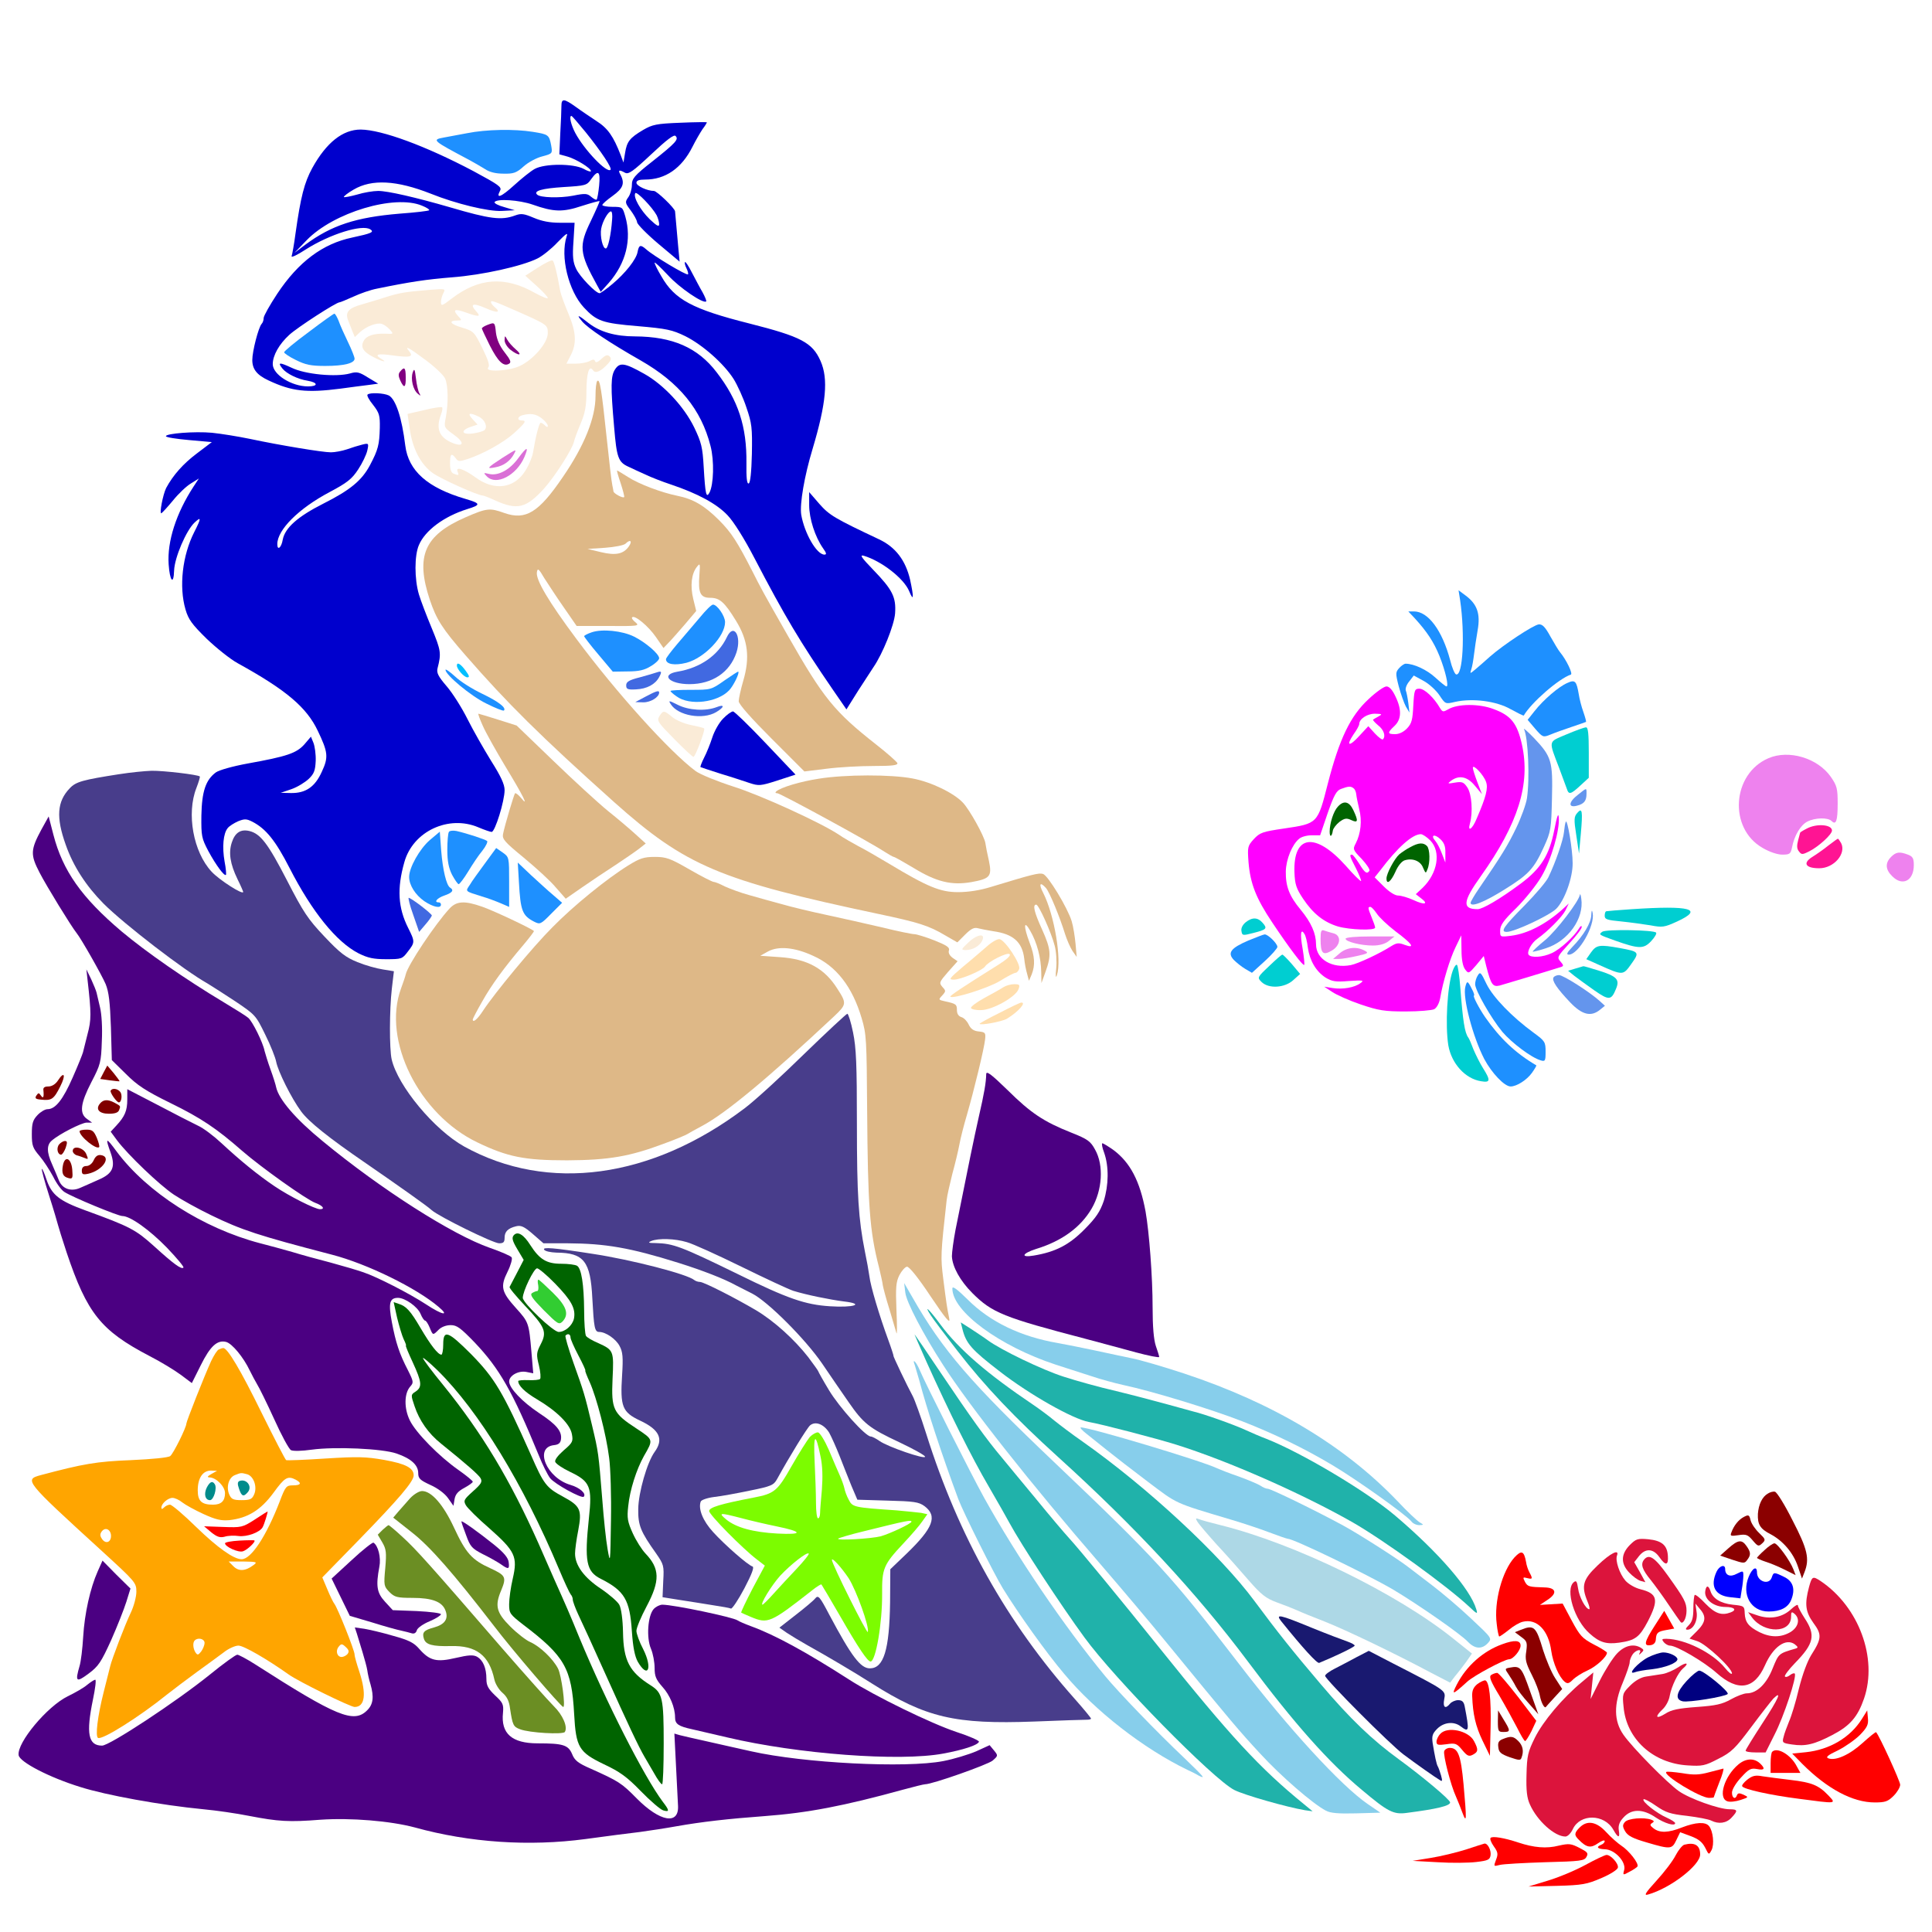 <?xml version="1.0" encoding="UTF-8" standalone="no"?>
<svg
   xmlns:dc="http://purl.org/dc/elements/1.1/"
   xmlns:cc="http://creativecommons.org/ns#"
   xmlns:rdf="http://www.w3.org/1999/02/22-rdf-syntax-ns#"
   xmlns:svg="http://www.w3.org/2000/svg"
   xmlns="http://www.w3.org/2000/svg"
   xmlns:sodipodi="http://sodipodi.sourceforge.net/DTD/sodipodi-0.dtd"
   xmlns:inkscape="http://www.inkscape.org/namespaces/inkscape"
   version="1.0"
   width="850pt"
   height="850pt"
   viewBox="0 0 850 850"
   preserveAspectRatio="xMidYMid meet"
   id="svg286"
   sodipodi:docname="48 #33660.svg"
   inkscape:version="0.92.2 5c3e80d, 2017-08-06">
  <defs
     id="defs290" />
  <sodipodi:namedview
     pagecolor="#ffffff"
     bordercolor="#666666"
     borderopacity="1"
     objecttolerance="10"
     gridtolerance="10"
     guidetolerance="10"
     inkscape:pageopacity="0"
     inkscape:pageshadow="2"
     inkscape:window-width="1920"
     inkscape:window-height="978"
     id="namedview288"
     showgrid="false"
     inkscape:zoom="0.83294118"
     inkscape:cx="522.07555"
     inkscape:cy="387.74151"
     inkscape:window-x="0"
     inkscape:window-y="1"
     inkscape:window-maximized="1"
     inkscape:current-layer="svg286" />
  <g
     transform="translate(0,850) scale(0.1,-0.1)"
     fill="#000000"
     stroke="none"
     id="g284">
    <path
       d="M0 4250 l0 -4250 4250 0 4250 0 0 4250 0 4250 -4250 0 -4250 0 0 -4250z m2578 3800 c90 -52 108 -67 138 -111 l30 -46 22 33 c38 58 70 68 229 72 119 3 144 1 149 -11 7 -18 -99 -225 -135 -265 -15 -16 -35 -33 -46 -39 -17 -10 -15 -13 19 -44 23 -20 36 -39 33 -49 -2 -10 0 -25 6 -35 5 -10 9 -37 9 -61 -2 -82 60 -230 129 -309 30 -34 88 -58 204 -85 132 -30 212 -72 256 -136 34 -50 40 -76 40 -189 0 -104 -3 -122 -41 -235 -25 -74 -31 -107 -27 -150 4 -49 8 -58 48 -93 24 -22 96 -65 159 -97 174 -88 250 -174 250 -284 0 -40 -19 -106 -30 -106 -5 0 -23 25 -40 55 -17 30 -33 55 -34 55 -2 0 6 -30 17 -68 19 -64 19 -70 4 -123 -9 -31 -46 -104 -82 -163 -36 -59 -65 -110 -65 -112 0 -2 -12 -22 -26 -44 -14 -21 -24 -43 -22 -49 1 -5 57 -60 123 -121 102 -95 135 -118 221 -160 55 -28 122 -68 147 -90 63 -56 122 -174 132 -265 7 -66 7 -67 33 -61 82 17 162 28 175 23 22 -8 120 -155 145 -216 26 -64 37 -144 28 -196 -7 -38 -12 -39 -57 -21 -14 6 -17 -3 -23 -53 -7 -62 -24 -88 -52 -77 -11 4 -22 -1 -32 -15 l-15 -22 -19 23 c-22 27 -42 16 -51 -29 -9 -41 -51 -87 -101 -107 -36 -15 -46 -25 -55 -55 -6 -20 -11 -44 -11 -54 0 -39 38 -91 115 -159 91 -79 211 -144 358 -192 109 -35 148 -67 193 -155 46 -93 63 -190 74 -444 10 -195 25 -311 51 -377 9 -22 24 -31 83 -49 191 -57 394 -156 604 -295 125 -83 166 -117 316 -267 165 -166 258 -282 334 -420 13 -23 32 -55 43 -72 l19 -30 0 38 c0 64 49 175 102 229 47 48 68 54 68 20 0 -9 13 -45 30 -80 24 -50 34 -62 53 -62 13 0 34 -11 47 -25 l24 -25 10 32 c7 22 23 39 45 50 18 9 45 28 60 41 14 13 52 39 84 58 148 86 178 94 234 59 41 -25 55 -52 64 -122 4 -33 16 -69 28 -87 22 -30 23 -31 52 -15 48 24 69 51 69 87 0 18 11 48 24 68 13 19 29 53 35 75 11 43 71 107 109 119 12 3 31 24 42 44 27 54 81 70 112 34 30 -35 125 -231 142 -294 16 -56 23 -67 58 -89 62 -38 127 -117 167 -200 36 -75 36 -76 34 -200 0 -69 -2 -138 -2 -155 -1 -16 0 -39 3 -50 2 -11 5 -22 5 -25 1 -4 26 -43 56 -89 57 -87 75 -132 75 -194 0 -43 -22 -92 -45 -101 -27 -10 -432 -7 -460 4 -29 11 -107 23 -143 23 -29 -1 -52 -20 -52 -44 0 -16 -82 -89 -100 -89 -5 0 -8 -10 -8 -22 0 -13 -2 -32 -5 -43 -8 -32 -53 -106 -60 -99 -3 4 -29 -14 -57 -39 -53 -48 -159 -107 -192 -107 -10 0 -18 -4 -18 -10 0 -6 -27 -10 -60 -10 -33 0 -60 3 -60 8 0 4 28 27 61 52 70 52 151 138 146 154 -11 35 -82 4 -98 -43 -11 -32 -67 -66 -124 -76 -22 -4 -76 -16 -120 -27 -119 -30 -216 -28 -289 5 -33 15 -57 30 -54 32 7 7 146 43 183 47 23 3 18 6 -25 12 -36 5 -78 3 -115 -4 -72 -15 -363 -13 -420 2 -57 14 -145 56 -145 68 0 6 29 10 68 10 73 0 211 21 255 38 15 7 48 21 73 32 36 17 61 21 117 18 40 -2 75 -7 79 -12 3 -5 29 -12 58 -16 l51 -7 -49 51 c-58 61 -71 88 -86 186 -11 71 -13 76 -46 92 l-35 18 -14 -27 -14 -27 -27 34 c-27 33 -28 33 -53 17 -21 -14 -24 -22 -21 -54 11 -82 19 -273 12 -273 -3 0 -24 21 -46 46 l-40 47 -93 -16 c-52 -9 -150 -21 -219 -26 -158 -14 -375 6 -495 43 -44 14 -86 26 -93 26 -16 0 -115 38 -232 88 -99 43 -276 147 -340 201 -25 21 -54 42 -65 48 -13 7 -98 8 -255 2 -129 -4 -236 -8 -237 -8 -2 -1 6 -16 17 -33 30 -50 26 -80 -18 -120 -42 -38 -196 -99 -309 -123 -37 -8 -91 -21 -119 -30 -29 -8 -74 -19 -100 -25 -27 -5 -83 -19 -124 -30 -87 -24 -175 -37 -350 -50 -213 -16 -410 -41 -530 -65 -219 -45 -360 -58 -540 -52 -178 7 -327 25 -430 52 -137 36 -253 48 -475 50 -145 1 -253 7 -315 18 -52 8 -140 21 -195 27 -89 10 -221 30 -401 60 -90 15 -198 53 -289 101 -44 23 -93 48 -108 56 -15 8 -35 26 -43 39 -15 22 -14 28 23 100 44 89 112 169 182 214 27 17 52 38 56 47 3 10 10 85 15 167 5 83 15 169 21 191 18 65 36 118 55 154 l17 34 -45 41 c-192 175 -246 228 -263 259 -18 35 -18 37 -1 56 44 49 201 85 453 106 97 8 180 18 184 22 4 4 26 59 48 121 l40 114 -22 22 c-12 12 -85 54 -162 93 -156 79 -217 127 -277 217 -49 74 -108 190 -115 225 -2 14 -8 30 -12 36 -11 14 -38 102 -46 145 -11 69 -57 226 -78 269 -30 64 -34 138 -10 187 17 36 18 51 11 124 -11 101 -4 122 51 150 54 27 68 25 86 -10 9 -16 19 -30 24 -30 10 0 34 27 38 44 1 6 14 43 28 81 28 81 31 132 10 231 -27 132 -52 190 -133 320 -98 156 -112 188 -112 253 0 78 40 164 139 298 59 79 271 131 461 113 164 -16 216 -13 314 20 49 17 99 30 112 30 12 0 52 9 89 21 69 21 115 55 115 85 0 37 -109 125 -275 223 -161 95 -211 141 -274 255 -56 102 -64 132 -78 318 -3 43 -9 75 -14 72 -13 -8 -29 41 -29 90 0 64 44 152 108 218 l55 57 -37 5 c-20 3 -53 8 -73 12 -54 7 -73 14 -73 24 0 18 77 49 146 60 90 15 132 10 461 -54 173 -34 232 -34 301 1 68 34 77 51 57 100 -31 73 -34 75 -169 67 -106 -6 -131 -4 -200 15 -130 36 -166 75 -166 178 0 90 38 197 102 291 40 58 78 197 92 342 6 54 41 171 67 222 31 60 78 107 140 139 81 40 190 41 300 2 l77 -27 78 24 c67 21 105 25 250 28 96 2 187 -1 208 -6 l36 -10 0 115 0 116 53 -49 c29 -27 72 -60 95 -74z m3888 -2149 c51 -31 76 -97 72 -183 -2 -40 -8 -82 -12 -93 -7 -15 -1 -13 25 11 71 63 128 103 187 132 56 27 63 29 72 14 5 -9 18 -33 29 -52 43 -73 102 -192 120 -243 43 -116 64 -301 50 -422 -16 -142 -18 -162 -24 -310 -8 -163 2 -197 68 -228 36 -18 40 -18 115 -1 99 23 207 23 266 0 67 -26 61 -44 -37 -109 -91 -61 -170 -148 -269 -299 -101 -153 -151 -156 -278 -17 -54 60 -60 64 -101 64 -35 0 -113 -24 -138 -42 -2 -2 49 -54 114 -116 115 -111 118 -115 112 -148 -5 -24 -26 -53 -72 -98 l-66 -64 -115 7 c-105 6 -119 9 -157 35 -63 43 -107 149 -107 256 0 33 0 33 -37 24 -139 -32 -358 22 -490 121 l-52 40 -48 -30 c-60 -38 -97 -38 -155 0 -69 46 -137 109 -144 133 -5 22 38 150 59 176 6 7 22 17 35 22 18 7 22 14 17 27 -55 132 -64 228 -30 296 28 56 76 78 193 87 61 4 99 12 109 22 17 17 32 77 33 129 0 49 55 212 88 263 14 22 37 57 51 79 14 21 58 65 98 98 44 36 73 67 73 78 0 42 56 50 144 21 l58 -19 -6 24 c-7 28 -51 95 -118 182 l-49 62 27 10 c59 23 156 -47 209 -149 l24 -46 1 47 c0 26 -5 81 -11 122 -6 42 -9 82 -5 91 7 20 34 19 72 -4z m1481 -706 c111 -33 198 -168 177 -275 -6 -29 -5 -68 2 -110 14 -81 -1 -115 -66 -148 -52 -27 -88 -24 -130 12 -17 14 -48 26 -79 30 -96 13 -161 54 -204 130 -36 65 -38 179 -3 239 37 62 78 97 138 118 65 23 100 23 165 4z m481 -443 c40 -36 43 -78 8 -115 -47 -51 -122 -43 -152 15 -19 37 -12 71 21 104 34 34 82 32 123 -4z"
       id="path4"
       style="fill:none" />
    <path
       d="M2470 8033 c0 -16 -2 -69 -5 -120 l-4 -92 36 -10 c38 -11 103 -51 103 -64 0 -4 -15 0 -32 10 -45 24 -171 24 -215 0 -17 -9 -58 -42 -91 -72 -57 -52 -82 -62 -62 -24 9 16 -6 26 -117 86 -210 111 -403 182 -496 183 -79 0 -151 -57 -213 -169 -35 -64 -51 -126 -74 -289 -6 -46 -14 -90 -17 -99 -3 -8 25 5 63 30 106 67 247 111 283 88 19 -12 5 -18 -79 -36 -130 -27 -237 -107 -330 -247 -33 -50 -60 -98 -60 -107 0 -10 -4 -21 -9 -26 -14 -16 -41 -120 -41 -159 0 -40 20 -66 72 -90 102 -48 167 -55 315 -36 43 6 98 13 122 16 l45 6 -45 27 c-38 24 -49 27 -79 18 -62 -17 -198 -4 -257 25 -54 25 -63 25 -40 -4 18 -22 66 -46 110 -53 47 -8 48 -25 2 -25 -72 0 -155 52 -155 98 0 38 28 88 73 129 36 33 206 143 221 143 3 0 30 11 61 25 30 14 76 30 103 35 146 30 219 41 332 50 132 10 307 49 375 83 22 11 62 43 88 71 38 39 47 45 40 26 -29 -88 8 -240 76 -313 56 -60 81 -69 238 -82 127 -11 150 -16 208 -44 76 -38 170 -121 213 -189 16 -26 42 -82 56 -125 24 -70 26 -89 24 -204 -2 -81 -7 -128 -14 -130 -8 -3 -11 26 -10 89 2 161 -36 277 -131 400 -83 109 -194 157 -359 158 -88 0 -155 20 -205 59 -46 37 -56 40 -27 6 26 -30 120 -93 257 -171 169 -97 266 -215 307 -376 17 -65 14 -171 -5 -206 -14 -25 -18 -6 -25 113 -5 88 -10 108 -42 175 -45 92 -135 188 -219 235 -87 49 -108 52 -129 20 -19 -29 -20 -73 -4 -255 11 -132 18 -153 62 -173 17 -8 51 -24 76 -35 25 -12 74 -31 110 -43 120 -40 204 -86 251 -136 27 -28 75 -105 118 -188 134 -257 201 -369 345 -579 l60 -87 52 83 c30 46 60 92 67 103 40 58 91 184 95 236 5 72 -11 104 -97 193 -51 53 -60 66 -41 61 78 -23 177 -100 200 -156 20 -48 21 -28 4 51 -20 85 -64 143 -136 177 -195 92 -219 106 -263 156 l-45 52 0 -57 c0 -60 26 -140 61 -190 15 -21 17 -28 6 -28 -34 0 -88 94 -102 176 -7 47 14 170 50 289 60 201 70 308 35 387 -36 81 -85 107 -314 165 -250 63 -328 105 -386 207 -17 28 -30 55 -30 60 0 5 26 -20 59 -55 50 -55 156 -127 168 -115 2 2 -5 20 -16 40 -12 20 -32 59 -47 87 -14 28 -28 49 -30 46 -3 -3 0 -15 6 -27 6 -12 9 -24 7 -27 -7 -6 -153 82 -184 110 -25 22 -32 20 -38 -12 -6 -33 -55 -94 -110 -140 -27 -23 -53 -41 -57 -41 -17 0 -87 73 -103 107 -14 29 -17 54 -12 120 l5 83 -65 0 c-44 0 -80 7 -115 22 -43 18 -55 20 -82 10 -60 -22 -109 -16 -286 36 -152 44 -274 72 -316 72 -22 0 -64 -7 -93 -16 -29 -8 -55 -13 -58 -11 -2 3 17 18 43 33 80 47 189 41 339 -18 112 -45 254 -79 312 -76 l58 3 -47 14 c-26 7 -45 17 -42 22 10 16 109 9 167 -11 93 -33 133 -34 217 -6 41 13 76 23 78 21 1 -1 -16 -40 -38 -86 -54 -111 -52 -141 27 -284 l16 -29 35 39 c76 87 102 191 73 293 -12 41 -12 42 -56 42 -25 0 -45 4 -45 8 0 5 20 22 45 40 46 33 55 55 35 93 -12 21 -7 24 20 9 15 -8 34 5 115 81 69 65 100 88 107 81 15 -15 3 -29 -103 -113 -79 -62 -89 -75 -89 -103 0 -17 -7 -42 -16 -54 -15 -21 -14 -25 11 -58 14 -19 27 -42 28 -52 1 -9 43 -52 94 -95 l93 -78 -5 53 c-4 44 -7 77 -15 168 -1 14 -80 90 -93 90 -29 0 -77 22 -77 36 0 10 12 14 38 14 89 0 161 49 209 145 14 28 34 62 44 77 11 14 19 28 19 30 0 1 -53 1 -117 -2 -105 -4 -123 -8 -164 -32 -59 -35 -71 -51 -79 -101 l-7 -42 -12 32 c-32 83 -57 119 -106 150 -27 18 -69 46 -92 63 -52 37 -63 38 -63 3z m107 -115 c69 -86 117 -158 109 -165 -16 -16 -115 87 -155 162 -19 36 -28 75 -17 75 3 0 31 -33 63 -72z m59 -234 c-3 -31 -8 -59 -11 -62 -2 -3 -13 3 -24 12 -17 15 -26 16 -80 5 -58 -11 -145 -9 -158 5 -17 16 22 27 116 33 97 6 103 7 122 35 31 43 41 35 35 -28z m253 -131 c6 -12 11 -30 11 -39 0 -14 -10 -8 -41 21 -42 41 -74 98 -64 115 6 10 75 -62 94 -97z m-1032 42 c20 -8 34 -17 31 -20 -2 -3 -61 -10 -130 -15 -192 -16 -299 -51 -414 -136 l-49 -37 54 56 c118 122 387 203 508 152z m836 -62 c-5 -68 -18 -125 -27 -126 -14 -3 -27 54 -21 87 6 33 31 76 43 76 5 0 7 -17 5 -37z"
       id="path6"
       style="fill:#0000cd" />
    <path
       d="M2055 7914 c-38 -7 -85 -16 -102 -19 -55 -10 -50 -13 112 -99 22 -12 53 -30 69 -40 19 -13 46 -20 81 -20 44 -1 57 3 89 32 20 18 57 38 82 44 45 12 45 13 39 48 -9 47 -12 49 -81 60 -80 13 -205 11 -289 -6z"
       id="path8"
       style="fill:#1e90ff" />
    <path
       d="M2367 7323 l-56 -36 49 -44 c28 -25 50 -49 50 -54 0 -5 -25 5 -56 22 -132 75 -247 67 -366 -24 -43 -33 -48 -35 -48 -16 0 11 5 29 11 40 10 19 7 19 -58 14 -110 -9 -135 -13 -198 -33 -33 -11 -79 -24 -102 -31 -59 -16 -75 -34 -62 -69 6 -15 15 -38 20 -51 l10 -24 22 21 c28 26 75 44 97 37 10 -3 25 -14 35 -25 18 -20 17 -20 -21 -18 -51 1 -82 -9 -94 -32 -15 -27 -2 -48 41 -70 39 -21 68 -27 37 -9 -34 20 -17 25 52 15 74 -10 91 -6 70 19 -23 28 0 15 74 -40 40 -30 78 -66 84 -80 14 -30 15 -111 3 -173 -8 -42 -8 -43 35 -74 48 -34 46 -56 -2 -38 -61 24 -78 62 -54 126 6 15 8 29 5 32 -3 3 -38 -2 -78 -12 l-74 -17 9 -62 c12 -90 49 -161 103 -199 39 -27 195 -97 218 -98 4 0 29 -9 54 -21 99 -45 138 -35 217 52 48 54 123 171 131 205 2 10 15 46 29 79 20 47 26 78 26 140 0 83 12 122 29 96 10 -16 35 -5 65 28 15 16 17 24 8 33 -9 9 -18 6 -36 -11 -16 -15 -25 -18 -28 -10 -3 9 -9 9 -25 0 -12 -6 -39 -11 -61 -11 l-40 0 19 37 c27 52 24 103 -11 185 -16 38 -32 82 -35 96 -14 81 -27 132 -34 136 -4 3 -33 -11 -64 -31z m-102 -188 c145 -64 145 -64 145 -101 0 -43 -65 -118 -125 -145 -48 -22 -154 -27 -137 -6 8 9 0 32 -26 86 -36 72 -38 74 -90 90 -52 15 -61 31 -19 31 19 0 20 1 2 20 -25 28 -15 33 35 15 56 -20 67 -19 47 3 -32 35 -18 41 38 17 53 -24 72 -21 40 5 -8 7 -15 16 -15 21 0 9 14 4 105 -36z m-161 -467 c28 -12 43 -45 28 -60 -5 -5 -28 -12 -51 -15 -50 -7 -57 13 -10 29 l30 10 -22 24 c-24 26 -15 31 25 12z m280 -9 c14 -11 26 -26 26 -32 0 -8 -4 -7 -12 1 -7 7 -15 12 -19 12 -7 0 -22 -59 -34 -131 -3 -19 -18 -56 -35 -82 -48 -76 -135 -88 -217 -28 -51 37 -89 50 -80 27 7 -18 6 -19 -17 -10 -11 4 -16 19 -16 45 0 42 6 48 25 23 10 -15 17 -15 51 -4 70 23 158 72 204 113 52 47 58 57 36 57 -22 0 -20 17 2 23 37 10 60 6 86 -14z"
       id="path10"
       style="fill:#faebd7" />
    <path
       d="M2143 7070 c-13 -5 -23 -12 -23 -15 0 -3 16 -37 35 -75 36 -71 61 -95 85 -80 10 6 6 17 -20 50 -22 28 -34 56 -38 86 -5 47 -5 47 -39 34z"
       id="path12"
       style="fill:#800080" />
    <path
       d="M2220 7003 c0 -12 12 -31 26 -42 36 -28 56 -26 23 2 -14 12 -31 31 -37 42 -11 20 -11 20 -12 -2z"
       id="path14"
       style="fill:#800080" />
    <path
       d="M2280 6484 c-37 -51 -88 -79 -129 -69 -24 6 -25 5 -9 -11 41 -42 130 4 165 85 21 49 11 47 -27 -5z"
       id="path16"
       style="fill:#da70d6" />
    <path
       d="M2211 6486 c-69 -45 -73 -50 -32 -42 36 6 66 28 82 58 13 24 12 23 -50 -16z"
       id="path18"
       style="fill:#da70d6" />
    <path
       d="M1358 7039 c-60 -44 -108 -84 -108 -89 0 -4 23 -20 52 -34 42 -21 66 -26 129 -26 83 0 129 12 129 32 0 7 -13 40 -29 73 -16 33 -35 75 -41 93 -7 17 -15 32 -19 32 -3 0 -54 -36 -113 -81z"
       id="path20"
       style="fill:#1e90ff" />
    <path
       d="M1761 6866 c-9 -10 -9 -20 0 -40 17 -37 25 -32 24 14 0 43 -6 48 -24 26z"
       id="path22"
       style="fill:#800080" />
    <path
       d="M1816 6862 c-10 -29 1 -77 22 -94 13 -11 14 -11 7 2 -5 8 -12 38 -15 65 -5 41 -7 46 -14 27z"
       id="path24"
       style="fill:#800080" />
    <path
       d="M2628 6824 c-5 -4 -8 -34 -8 -67 0 -95 -49 -218 -144 -356 -106 -156 -163 -191 -257 -158 -64 23 -77 22 -171 -19 -181 -79 -221 -170 -157 -363 29 -86 54 -126 157 -244 182 -209 329 -355 654 -646 315 -281 464 -344 1163 -492 175 -37 221 -51 293 -94 l54 -31 34 34 c26 26 40 33 57 28 12 -3 42 -9 67 -13 87 -12 127 -47 136 -119 2 -22 8 -52 13 -69 l8 -30 12 28 c16 41 14 80 -9 139 -28 74 -26 104 3 52 29 -50 47 -117 48 -181 l1 -48 18 50 c26 72 24 98 -15 185 -35 77 -43 110 -26 110 11 0 66 -122 81 -180 7 -25 10 -70 7 -100 -4 -35 -2 -46 3 -30 22 67 -11 264 -60 361 -21 40 -15 52 12 22 16 -19 61 -128 84 -203 8 -25 22 -57 32 -73 l19 -27 -5 57 c-3 32 -10 77 -17 100 -18 59 -104 201 -126 208 -18 6 -48 -2 -229 -57 -48 -15 -100 -23 -145 -23 -78 0 -134 23 -305 126 -47 28 -107 63 -135 77 -27 15 -65 36 -83 49 -79 53 -346 175 -467 213 -71 23 -145 53 -165 68 -115 86 -346 342 -524 581 -123 165 -179 260 -174 293 3 20 8 17 33 -26 17 -26 55 -85 86 -129 l56 -81 139 0 c132 -1 139 0 120 16 -12 9 -18 19 -15 22 11 12 72 -39 105 -87 l33 -48 23 24 c13 13 45 50 72 81 l49 58 -13 53 c-14 58 -8 111 16 141 14 18 15 15 11 -36 -6 -78 4 -100 47 -100 42 0 63 -18 114 -101 53 -86 62 -162 32 -264 -11 -38 -20 -79 -20 -90 0 -13 54 -74 145 -165 l144 -144 98 12 c54 7 147 12 206 12 83 0 108 3 105 13 -3 6 -45 44 -94 82 -183 144 -231 203 -386 475 -117 205 -120 212 -157 285 -67 131 -93 172 -148 227 -63 63 -113 93 -184 107 -69 14 -170 52 -217 83 -24 15 -45 28 -47 28 -2 0 5 -25 16 -57 10 -31 17 -58 15 -60 -6 -6 -46 16 -47 25 0 4 -3 16 -5 27 -3 11 -14 106 -25 210 -22 209 -30 260 -41 249z m140 -726 c-24 -36 -59 -43 -125 -27 l-58 14 77 5 c42 3 83 11 90 18 20 20 31 13 16 -10z"
       id="path26"
       style="fill:#deb887" />
    <path
       d="M1617 6764 c-4 -4 7 -24 25 -46 27 -35 30 -46 29 -101 -2 -73 -7 -95 -43 -163 -36 -68 -87 -110 -206 -170 -111 -56 -168 -106 -178 -158 -6 -36 -24 -50 -24 -20 0 63 94 157 230 229 77 41 98 57 126 100 18 27 36 65 40 83 7 32 6 33 -22 26 -16 -4 -46 -13 -68 -21 -21 -7 -53 -13 -70 -13 -37 0 -224 31 -356 59 -53 11 -128 23 -167 27 -76 7 -203 -3 -203 -15 0 -5 45 -12 101 -17 l101 -9 -66 -50 c-60 -45 -105 -96 -135 -152 -14 -28 -31 -115 -21 -111 4 2 27 27 51 56 24 30 60 64 79 75 l35 22 -23 -35 c-77 -118 -117 -242 -110 -343 5 -74 22 -93 24 -27 2 57 53 176 90 211 30 28 30 20 -1 -41 -53 -104 -68 -241 -39 -341 13 -45 29 -66 93 -129 43 -41 104 -90 137 -108 214 -118 303 -194 352 -297 45 -94 48 -116 18 -180 -30 -67 -71 -95 -136 -94 l-45 1 47 16 c26 9 60 30 76 45 24 23 29 37 31 80 1 28 -4 64 -10 79 l-11 27 -29 -34 c-35 -39 -77 -53 -249 -84 -66 -12 -126 -29 -140 -39 -45 -33 -62 -84 -64 -190 -1 -91 1 -100 31 -157 33 -61 70 -111 77 -104 2 2 0 29 -6 59 -11 63 -6 123 14 147 7 9 28 22 46 30 28 11 36 11 62 -2 60 -31 102 -83 164 -204 99 -193 206 -325 303 -375 42 -21 67 -26 122 -26 68 0 71 1 95 33 32 41 32 44 2 104 -45 89 -50 174 -17 290 38 136 195 209 326 153 26 -11 52 -20 58 -20 15 0 57 136 57 184 0 25 -16 60 -59 128 -32 52 -79 134 -104 184 -25 50 -66 115 -92 145 -37 43 -45 59 -40 79 17 66 15 78 -25 175 -23 55 -49 123 -57 150 -20 68 -20 171 0 217 27 64 110 126 212 158 62 19 61 25 -7 45 -167 49 -251 123 -265 235 -15 123 -42 203 -72 220 -22 11 -84 14 -94 4z"
       id="path28"
       style="fill:#0000cd" />
    <path
       d="M3078 5782 c-27 -31 -70 -83 -98 -115 -27 -32 -50 -62 -50 -67 0 -23 38 -29 90 -16 79 21 170 116 170 179 0 27 -35 77 -53 77 -7 0 -33 -26 -59 -58z"
       id="path30"
       style="fill:#1e90ff" />
    <path
       d="M2603 5718 c-18 -6 -33 -14 -33 -17 0 -3 28 -40 63 -81 l63 -75 66 1 c49 0 74 6 101 23 21 12 37 28 37 35 0 19 -60 70 -110 95 -52 26 -141 35 -187 19z"
       id="path32"
       style="fill:#1e90ff" />
    <path
       d="M3198 5697 c-38 -80 -116 -135 -217 -152 -77 -13 -37 -55 52 -55 101 0 178 52 207 139 24 73 -12 132 -42 68z"
       id="path34"
       style="fill:#4169e1" />
    <path
       d="M2010 5572 c0 -16 32 -52 46 -52 11 0 9 7 -8 30 -21 29 -38 39 -38 22z"
       id="path36"
       style="fill:#00bfff" />
    <path
       d="M1960 5553 c0 -22 111 -115 179 -148 40 -20 75 -34 78 -31 12 12 -25 40 -96 74 -42 20 -95 53 -118 75 -24 22 -43 35 -43 30z"
       id="path38"
       style="fill:#1e90ff" />
    <path
       d="M2890 5542 c-8 -3 -42 -13 -75 -22 -48 -12 -60 -20 -60 -35 0 -17 6 -20 43 -18 48 2 85 22 102 54 13 24 11 28 -10 21z"
       id="path40"
       style="fill:#4169e1" />
    <path
       d="M3187 5506 c-58 -41 -60 -41 -148 -41 -49 0 -89 -2 -89 -5 0 -3 12 -14 27 -24 57 -42 180 -27 231 27 19 20 47 77 40 82 -2 1 -29 -17 -61 -39z"
       id="path42"
       style="fill:#1e90ff" />
    <path
       d="M2840 5435 l-45 -24 36 -1 c32 0 69 23 69 43 0 11 -13 7 -60 -18z"
       id="path44"
       style="fill:#4169e1" />
    <path
       d="M2951 5402 c32 -51 141 -70 200 -35 37 22 38 36 2 22 -49 -19 -124 -14 -171 10 -40 20 -42 20 -31 3z"
       id="path46"
       style="fill:#4169e1" />
    <path
       d="M2901 5349 c-12 -20 -7 -27 65 -100 43 -44 81 -79 85 -79 8 0 53 119 47 125 -2 3 -28 9 -57 15 -30 6 -66 21 -83 35 -36 30 -40 31 -57 4z"
       id="path48"
       style="fill:#faebd7" />
    <path
       d="M3181 5338 c-17 -17 -38 -54 -47 -82 -9 -28 -25 -68 -36 -89 -11 -22 -18 -40 -16 -42 2 -1 41 -14 88 -29 47 -14 104 -33 128 -41 40 -13 48 -13 122 11 l80 26 -132 139 c-72 76 -137 139 -143 139 -7 0 -27 -14 -44 -32z"
       id="path50"
       style="fill:#0000cd" />
    <path
       d="M2124 5307 c13 -30 58 -110 100 -180 79 -130 105 -183 68 -137 -12 14 -23 22 -26 20 -5 -6 -45 -140 -53 -180 -4 -22 8 -35 92 -104 53 -44 117 -102 140 -130 l44 -50 72 50 c39 27 106 72 148 99 42 28 89 60 104 72 l28 22 -43 39 c-24 22 -79 69 -123 104 -44 36 -152 135 -241 221 l-161 155 -82 26 c-45 14 -84 26 -86 26 -3 0 6 -24 19 -53z"
       id="path52"
       style="fill:#deb887" />
    <path
       d="M525 5094 c-160 -25 -191 -33 -218 -62 -56 -58 -61 -128 -18 -248 33 -95 90 -182 166 -259 91 -91 356 -295 458 -352 12 -7 65 -41 117 -75 94 -63 95 -64 137 -150 24 -48 45 -102 48 -119 8 -42 67 -161 110 -219 33 -45 120 -115 285 -228 145 -100 271 -189 289 -206 31 -28 271 -146 297 -146 19 0 24 5 24 24 0 27 14 42 51 51 21 5 35 -1 73 -34 l47 -41 107 0 c166 -1 273 -19 487 -86 105 -33 201 -70 255 -100 14 -7 45 -23 69 -35 69 -35 234 -200 308 -308 36 -53 88 -129 116 -169 65 -94 90 -115 225 -178 61 -29 112 -57 112 -63 0 -13 -165 44 -200 69 -16 11 -33 20 -39 20 -23 0 -139 129 -184 204 -26 43 -47 81 -47 83 0 2 -20 30 -44 62 -61 78 -149 158 -229 206 -95 56 -229 124 -247 125 -9 0 -20 4 -25 8 -30 26 -277 90 -450 116 -173 27 -219 30 -211 18 4 -7 28 -12 54 -13 121 -1 150 -38 158 -201 7 -128 10 -148 30 -148 29 0 74 -31 90 -62 14 -26 16 -50 11 -128 -9 -139 1 -163 79 -200 86 -40 105 -82 64 -138 -33 -46 -71 -178 -72 -251 -1 -72 10 -99 79 -196 33 -48 35 -53 31 -121 l-3 -71 75 -12 c41 -6 107 -17 145 -23 39 -6 75 -12 81 -15 5 -2 32 38 59 89 33 63 44 93 36 96 -22 7 -124 97 -173 151 -46 50 -67 103 -55 135 3 7 28 16 59 20 29 3 100 16 157 28 95 19 105 24 120 51 55 100 132 225 145 236 24 20 61 5 84 -32 10 -18 31 -65 46 -103 15 -38 38 -97 52 -131 l26 -61 133 -4 c117 -3 137 -6 162 -24 59 -44 39 -96 -78 -209 l-72 -69 -1 -146 c-3 -209 -28 -290 -89 -290 -41 0 -81 53 -178 235 -43 82 -49 89 -63 72 -6 -8 -44 -40 -84 -71 l-73 -57 33 -23 c18 -12 58 -36 88 -53 90 -50 210 -121 285 -169 238 -151 367 -181 715 -168 118 5 223 8 233 8 9 0 17 2 17 5 0 3 -32 42 -71 86 -298 335 -512 716 -654 1167 -24 76 -51 150 -59 165 -25 46 -88 178 -85 178 1 0 -9 32 -23 70 -39 106 -78 236 -83 280 -3 22 -12 72 -20 110 -28 141 -35 246 -35 560 0 263 -3 335 -17 403 -9 45 -21 82 -25 82 -4 0 -90 -80 -191 -178 -100 -98 -217 -205 -261 -238 -410 -310 -866 -372 -1234 -168 -131 73 -292 266 -319 384 -10 46 -10 216 1 311 l9 76 -49 8 c-27 4 -77 18 -111 32 -52 21 -77 40 -145 112 -73 77 -93 107 -165 247 -84 163 -117 206 -166 218 -38 9 -63 -7 -77 -50 -15 -45 -8 -94 25 -162 14 -28 25 -54 25 -56 0 -15 -106 53 -139 89 -81 87 -111 256 -67 368 10 26 17 49 15 51 -8 8 -162 26 -212 25 -29 -1 -92 -7 -142 -15z m2497 -2059 c26 -7 134 -56 240 -108 106 -52 209 -100 228 -106 58 -18 161 -39 224 -47 93 -11 42 -28 -63 -21 -108 7 -185 33 -406 142 -250 122 -283 134 -360 136 -32 0 -36 2 -20 9 31 13 105 11 157 -5z"
       id="path54"
       style="fill:#483d8b" />
    <path
       d="M3602 5074 c-79 -12 -167 -38 -187 -56 -5 -5 -4 -8 5 -8 13 0 406 -214 471 -257 19 -12 38 -23 41 -23 4 0 43 -22 88 -49 100 -61 166 -77 253 -62 83 15 92 25 78 93 -7 30 -14 66 -16 80 -6 32 -69 145 -98 176 -40 43 -141 92 -222 107 -93 18 -296 18 -413 -1z"
       id="path56"
       style="fill:#deb887" />
    <path
       d="M183 4852 c-49 -91 -50 -112 -9 -191 31 -60 139 -236 163 -266 21 -26 111 -185 128 -225 14 -35 19 -78 23 -190 l4 -144 62 -61 c50 -50 86 -74 196 -128 135 -66 203 -112 315 -210 84 -73 282 -214 322 -229 33 -12 45 -28 21 -28 -22 0 -135 57 -200 101 -74 50 -150 112 -233 189 -33 31 -80 67 -105 78 -25 12 -105 53 -177 91 l-133 69 0 -45 c0 -50 -11 -75 -48 -115 l-25 -27 28 -38 c48 -64 187 -197 250 -239 33 -22 107 -63 165 -91 134 -65 207 -89 530 -173 155 -40 373 -147 470 -230 50 -42 16 -36 -55 11 -75 49 -216 121 -275 141 -25 9 -90 28 -145 43 -55 14 -131 35 -170 47 -38 11 -101 28 -140 38 -252 66 -498 224 -632 404 -47 64 -51 63 -26 -6 22 -63 9 -92 -55 -119 -26 -12 -61 -27 -79 -35 -40 -18 -79 -5 -94 33 -6 16 -20 47 -30 71 -24 53 -24 85 -1 104 33 29 130 78 153 79 l24 0 -22 16 c-35 24 -29 69 19 162 40 77 43 87 46 181 3 59 -1 120 -8 148 -6 26 -13 55 -15 64 -2 9 -13 36 -24 60 l-21 43 5 -45 c17 -149 17 -177 0 -240 -9 -36 -18 -72 -20 -80 -2 -8 -22 -58 -45 -110 -43 -98 -76 -140 -111 -140 -11 0 -31 -12 -44 -26 -21 -22 -25 -37 -25 -84 0 -50 4 -61 34 -96 18 -21 45 -63 60 -91 14 -29 36 -59 49 -67 33 -22 236 -106 255 -106 35 0 120 -61 196 -139 43 -45 76 -84 73 -88 -9 -9 -43 16 -129 94 -81 73 -105 86 -303 158 -115 42 -148 68 -171 137 -9 27 -18 48 -20 45 -2 -2 12 -55 32 -117 20 -62 37 -121 39 -129 2 -9 19 -63 38 -121 90 -268 151 -344 363 -455 51 -26 113 -64 140 -84 l48 -36 39 78 c42 85 73 113 112 103 26 -7 76 -67 104 -126 9 -19 24 -46 32 -60 9 -14 43 -83 75 -153 32 -71 65 -132 74 -137 10 -5 48 -4 91 2 102 14 311 5 374 -17 64 -22 95 -51 95 -86 0 -24 8 -31 53 -52 32 -14 64 -38 78 -58 l24 -34 5 30 c4 21 15 34 43 49 20 11 37 23 37 27 0 4 -28 27 -62 51 -86 60 -189 165 -215 219 -26 53 -25 119 2 149 15 17 15 21 -10 71 -38 73 -54 122 -71 212 -16 84 -10 107 27 107 31 0 86 -39 99 -70 7 -17 16 -30 20 -30 4 0 13 -13 20 -30 15 -36 14 -36 40 -10 12 12 33 20 53 20 27 0 43 -12 105 -76 110 -116 166 -214 282 -496 17 -43 40 -88 50 -101 20 -26 139 -91 148 -82 13 13 -17 40 -58 52 -106 31 -161 165 -73 175 20 2 29 9 31 26 5 35 -20 65 -96 115 -74 49 -132 110 -132 139 0 26 41 49 76 42 l30 -6 -8 94 c-11 128 -12 131 -68 193 -64 71 -70 94 -37 160 14 28 22 57 18 63 -3 6 -47 25 -96 42 -166 58 -479 258 -735 469 -120 98 -193 184 -205 237 -2 11 -13 46 -25 79 -12 33 -23 70 -26 81 -7 37 -53 130 -72 146 -9 8 -57 38 -107 68 -170 102 -340 220 -450 312 -176 149 -259 267 -300 425 l-21 81 -31 -56z"
       id="path58"
       style="fill:#4b0082" />
    <path
       d="M1975 4840 c-4 -6 -7 -42 -7 -79 0 -50 6 -80 21 -110 12 -22 25 -41 29 -41 4 0 23 25 42 56 18 30 46 72 62 91 16 20 25 40 21 43 -8 7 -87 33 -135 44 -15 3 -30 1 -33 -4z"
       id="path60"
       style="fill:#1e90ff" />
    <path
       d="M1891 4804 c-45 -39 -91 -121 -91 -162 0 -36 27 -79 67 -107 39 -26 73 -33 73 -15 0 6 -4 10 -10 10 -23 0 -7 19 25 30 35 12 44 23 25 35 -16 10 -32 77 -39 163 l-6 83 -44 -37z"
       id="path62"
       style="fill:#1e90ff" />
    <path
       d="M2134 4702 c-27 -37 -58 -79 -67 -95 -20 -30 -23 -27 53 -51 25 -7 62 -21 83 -30 l37 -16 0 109 c0 109 0 110 -28 130 l-29 20 -49 -67z"
       id="path64"
       style="fill:#1e90ff" />
    <path
       d="M2765 4693 c-94 -58 -242 -178 -335 -273 -85 -85 -253 -288 -305 -367 -24 -37 -45 -55 -45 -38 0 3 18 38 41 78 42 75 98 151 182 250 27 32 48 60 46 61 -13 12 -183 92 -228 107 -77 27 -112 25 -143 -8 -63 -68 -184 -249 -193 -290 -2 -10 -12 -38 -21 -63 -83 -226 79 -553 336 -676 133 -64 207 -79 395 -79 184 1 276 17 425 73 52 19 100 39 105 43 6 4 35 20 65 36 106 57 294 214 578 480 57 54 58 58 16 123 -56 89 -132 131 -253 139 l-86 6 34 19 c46 25 118 18 198 -19 102 -45 173 -136 214 -275 21 -70 22 -96 24 -400 3 -427 11 -535 52 -695 8 -33 16 -69 17 -80 2 -11 14 -58 29 -105 14 -47 28 -94 31 -105 3 -11 3 34 0 100 -4 102 -2 125 13 155 10 19 25 36 33 37 9 2 49 -47 104 -130 69 -103 88 -124 82 -97 -10 50 -12 63 -26 173 -12 96 -12 107 15 348 2 19 14 71 25 115 12 43 26 102 31 129 5 28 20 86 33 130 31 107 76 292 80 332 3 29 1 32 -28 35 -22 2 -35 11 -44 30 -7 15 -21 30 -32 33 -13 4 -20 15 -20 31 0 25 -3 28 -54 39 -27 6 -28 7 -11 25 17 19 17 21 1 38 -15 18 -14 21 25 66 l42 47 -22 15 c-13 10 -20 22 -16 33 4 13 -10 22 -65 44 -38 15 -78 27 -87 27 -10 0 -74 13 -143 30 -69 16 -179 41 -245 55 -66 14 -154 35 -195 47 -41 11 -106 29 -144 40 -37 10 -85 28 -107 38 -21 11 -43 20 -49 20 -6 0 -55 25 -107 55 -85 49 -102 55 -152 55 -48 0 -66 -6 -116 -37z"
       id="path66"
       style="fill:#deb887" />
    <path
       d="M2283 4620 c7 -128 15 -148 67 -175 26 -13 29 -12 75 35 l48 48 -39 34 c-22 18 -65 58 -98 88 l-58 55 5 -85z"
       id="path68"
       style="fill:#1e90ff" />
    <path
       d="M1818 4475 l26 -75 28 33 c15 17 27 35 28 39 0 8 -90 77 -102 78 -3 0 5 -34 20 -75z"
       id="path70"
       style="fill:#4169e1" />
    <path
       d="M4262 4355 c-34 -32 -35 -34 -14 -35 30 0 59 16 72 39 19 36 -18 33 -58 -4z"
       id="path72"
       style="fill:#faebd7" />
    <path
       d="M4343 4337 c-21 -18 -68 -59 -106 -90 -62 -53 -65 -57 -40 -57 30 0 126 41 137 58 13 21 98 64 108 54 6 -6 -12 -23 -52 -48 -155 -97 -212 -135 -209 -139 12 -11 167 38 218 69 32 20 63 36 69 36 5 0 13 8 16 17 8 21 -61 126 -86 131 -9 2 -34 -12 -55 -31z"
       id="path74"
       style="fill:#ffdead" />
    <path
       d="M4415 4157 c-10 -7 -48 -28 -83 -47 -35 -19 -62 -39 -60 -45 2 -5 21 -10 44 -9 50 0 153 58 165 92 7 19 5 22 -19 22 -15 0 -36 -6 -47 -13z"
       id="path76"
       style="fill:#ffdead" />
    <path
       d="M4398 4044 c-49 -24 -88 -46 -88 -48 0 -9 98 9 120 22 51 31 87 73 63 71 -5 0 -47 -20 -95 -45z"
       id="path78"
       style="fill:#ffdead" />
    <path
       d="M456 3782 l-15 -29 42 -6 c23 -3 42 -5 43 -4 1 1 -11 17 -26 36 l-28 33 -16 -30z"
       id="path80"
       style="fill:#800000" />
    <path
       d="M4339 3775 c-1 -39 -8 -81 -33 -190 -22 -98 -43 -201 -102 -495 -9 -47 -16 -100 -16 -117 2 -46 36 -108 90 -162 87 -87 138 -107 497 -201 66 -18 166 -44 223 -60 56 -15 102 -24 102 -20 0 4 -7 26 -15 49 -9 28 -14 83 -14 169 0 135 -15 331 -31 422 -25 135 -68 216 -142 271 -23 16 -44 29 -48 29 -4 0 -1 -19 8 -42 21 -60 20 -142 -2 -212 -16 -46 -33 -73 -85 -125 -67 -68 -127 -99 -223 -115 -59 -10 -52 9 10 29 115 35 197 96 245 178 47 81 54 190 15 259 -20 37 -32 46 -105 75 -121 48 -178 86 -280 187 -70 68 -93 86 -94 71z"
       id="path82"
       style="fill:#4b0082" />
    <path
       d="M254 3745 c-10 -15 -26 -25 -41 -25 -17 0 -24 -5 -22 -17 3 -31 -1 -38 -11 -23 -9 13 -11 13 -20 0 -8 -12 -3 -16 21 -18 46 -5 56 2 84 58 26 51 18 70 -11 25z"
       id="path84"
       style="fill:#800000" />
    <path
       d="M487 3702 c-5 -7 26 -52 36 -52 12 0 16 34 6 46 -12 15 -35 18 -42 6z"
       id="path86"
       style="fill:#800000" />
    <path
       d="M440 3645 c-21 -25 -4 -45 39 -45 27 0 41 5 45 16 7 19 8 17 -21 33 -29 15 -48 14 -63 -4z"
       id="path88"
       style="fill:#800000" />
    <path
       d="M350 3523 c1 -24 74 -82 86 -70 3 3 -2 21 -10 41 -13 30 -20 36 -45 36 -17 0 -31 -3 -31 -7z"
       id="path90"
       style="fill:#800000" />
    <path
       d="M260 3465 c-13 -16 -7 -45 9 -45 5 0 14 14 20 30 8 24 7 30 -3 30 -8 0 -19 -7 -26 -15z"
       id="path92"
       style="fill:#800000" />
    <path
       d="M320 3436 c0 -7 8 -16 18 -19 9 -2 25 -8 35 -12 16 -7 16 -5 6 19 -13 28 -59 38 -59 12z"
       id="path94"
       style="fill:#800000" />
    <path
       d="M412 3395 c-7 -15 -20 -25 -32 -25 -13 0 -20 -7 -20 -20 0 -17 5 -19 28 -14 63 14 105 75 56 82 -14 2 -24 -5 -32 -23z"
       id="path96"
       style="fill:#800000" />
    <path
       d="M277 3374 c-7 -36 0 -51 24 -57 18 -5 20 -1 17 36 -4 51 -32 65 -41 21z"
       id="path98"
       style="fill:#800000" />
    <path
       d="M2260 3065 c-9 -11 -6 -24 16 -61 l28 -47 -29 -56 c-16 -31 -31 -59 -33 -63 -2 -5 29 -41 68 -83 89 -94 97 -115 69 -169 -19 -37 -20 -45 -8 -93 7 -29 9 -56 5 -60 -4 -4 -27 -6 -51 -5 -25 1 -45 -1 -45 -4 0 -20 28 -48 82 -80 88 -52 146 -110 154 -153 6 -32 4 -38 -36 -72 -26 -23 -41 -43 -37 -51 3 -8 32 -28 66 -44 88 -42 97 -66 82 -203 -20 -190 -12 -235 52 -267 105 -53 128 -93 137 -231 5 -72 13 -110 26 -134 45 -77 66 -29 24 55 -17 32 -30 69 -30 81 0 13 20 61 45 108 60 113 58 166 -5 232 -16 17 -41 56 -56 89 -23 51 -26 67 -20 120 7 70 36 161 69 220 42 73 43 71 -34 122 -101 66 -110 83 -104 217 6 124 5 127 -63 158 -26 11 -50 25 -54 32 -4 7 -8 57 -8 112 -1 115 -12 184 -31 196 -8 5 -39 9 -70 9 -64 0 -95 19 -135 81 -30 48 -57 64 -74 44z m182 -212 c72 -74 92 -111 83 -155 -7 -30 -39 -58 -67 -58 -24 0 -158 128 -158 150 0 29 49 130 63 130 7 0 43 -30 79 -67z m68 -237 c0 -8 16 -44 35 -80 19 -36 33 -66 30 -66 -2 0 7 -24 20 -52 30 -68 72 -228 85 -332 6 -44 10 -169 8 -276 -3 -189 -3 -193 -15 -125 -7 39 -17 135 -23 215 -17 210 -17 210 -45 328 -33 139 -36 147 -83 279 -22 62 -37 114 -34 117 10 11 22 6 22 -8z"
       id="path100"
       style="fill:#006400" />
    <path
       d="M2368 2845 c2 -14 0 -25 -4 -25 -5 0 -15 -4 -23 -9 -11 -7 1 -24 51 -75 61 -61 67 -65 82 -51 31 32 20 67 -42 128 -32 31 -60 57 -63 57 -4 0 -4 -11 -1 -25z"
       id="path102"
       style="fill:#32cd32" />
    <path
       d="M3983 2813 c5 -42 77 -180 166 -318 117 -182 387 -524 691 -875 88 -102 221 -259 295 -350 280 -342 319 -388 411 -487 91 -99 230 -219 287 -249 20 -11 55 -14 133 -12 l107 3 -57 39 c-116 80 -346 330 -566 617 -300 390 -360 456 -813 887 -365 347 -491 493 -622 723 l-37 64 5 -42z"
       id="path104"
       style="fill:#87ceeb" />
    <path
       d="M4190 2831 c0 -101 208 -254 455 -335 44 -14 114 -37 155 -50 41 -14 104 -31 140 -39 131 -28 389 -107 525 -160 141 -55 273 -119 397 -193 106 -63 321 -216 347 -247 7 -10 23 -17 35 -17 21 1 21 1 1 13 -11 7 -54 47 -95 91 -234 245 -547 433 -940 563 -91 30 -194 60 -230 67 -36 7 -108 23 -160 34 -52 11 -126 26 -165 33 -164 28 -299 93 -397 191 -48 47 -68 62 -68 49z"
       id="path106"
       style="fill:#87ceeb" />
    <path
       d="M1747 2703 c9 -37 22 -80 29 -95 8 -16 12 -28 10 -28 -3 0 11 -33 30 -74 40 -87 42 -108 13 -128 -22 -14 -22 -15 -5 -65 21 -63 61 -120 116 -164 113 -91 164 -136 174 -152 9 -16 4 -25 -33 -58 -40 -36 -43 -41 -31 -62 7 -12 53 -58 103 -101 114 -101 125 -125 103 -221 -9 -38 -16 -89 -16 -113 0 -40 3 -44 62 -90 183 -139 213 -192 224 -393 8 -147 21 -168 131 -221 70 -33 101 -55 162 -118 42 -43 86 -81 99 -85 28 -8 28 -1 -2 38 -83 111 -249 438 -367 722 -44 108 -57 137 -112 260 -19 44 -50 114 -68 155 -125 280 -248 485 -418 695 -50 61 -90 114 -90 120 -1 5 29 -20 65 -55 180 -178 375 -496 534 -875 23 -55 46 -104 51 -110 5 -5 9 -15 9 -23 0 -7 11 -37 24 -65 14 -29 68 -147 120 -263 97 -216 146 -320 172 -364 8 -14 27 -46 42 -72 15 -27 30 -48 35 -48 4 0 7 81 7 180 0 198 -5 222 -57 255 -94 59 -120 109 -122 234 -1 56 -8 105 -16 120 -7 14 -44 46 -81 71 -74 49 -114 103 -114 155 0 17 6 62 14 102 17 91 10 107 -68 149 -72 39 -83 52 -141 185 -123 276 -158 335 -263 442 -101 101 -122 109 -122 42 0 -25 -4 -45 -8 -45 -15 0 -48 43 -91 116 -45 77 -64 98 -98 108 l-21 7 15 -68z"
       id="path108"
       style="fill:#006400" />
    <path
       d="M4095 2713 c10 -16 63 -86 118 -157 120 -155 252 -294 443 -467 340 -308 609 -598 835 -900 203 -272 356 -444 502 -565 113 -95 138 -108 196 -100 132 17 191 31 191 46 0 12 -122 114 -226 190 -117 85 -214 178 -343 330 -125 147 -190 229 -291 365 -149 202 -472 502 -759 704 -42 29 -96 70 -121 90 -25 21 -67 52 -95 71 -202 136 -327 244 -407 352 -50 68 -76 92 -43 41z"
       id="path110"
       style="fill:#20b2aa" />
    <path
       d="M4234 2654 c16 -65 40 -92 166 -189 132 -102 320 -208 390 -221 58 -10 299 -73 385 -100 230 -72 555 -216 775 -341 138 -79 416 -280 514 -372 35 -33 38 -34 31 -11 -26 88 -166 250 -357 412 -125 106 -410 276 -567 338 -27 10 -68 28 -92 39 -55 25 -182 70 -229 81 -19 5 -73 20 -120 33 -47 13 -146 39 -220 57 -74 17 -178 46 -230 63 -94 30 -277 118 -335 161 -16 12 -50 34 -74 50 l-44 28 7 -28z"
       id="path112"
       style="fill:#20b2aa" />
    <path
       d="M4076 2509 c100 -222 199 -421 274 -549 40 -69 81 -141 91 -160 50 -93 226 -362 330 -504 134 -184 567 -624 659 -671 45 -23 233 -76 310 -89 l35 -5 -39 32 c-194 158 -322 297 -635 687 -174 217 -352 433 -395 480 -23 25 -89 103 -146 173 -58 70 -127 153 -153 185 -66 78 -137 177 -268 372 -61 91 -113 167 -115 169 -2 3 21 -51 52 -120z"
       id="path114"
       style="fill:#20b2aa" />
    <path
       d="M963 2563 c-7 -2 -22 -26 -34 -51 -31 -68 -109 -266 -109 -275 0 -17 -57 -132 -71 -143 -8 -7 -82 -14 -173 -18 -152 -6 -209 -16 -397 -66 -73 -20 -70 -24 264 -329 153 -140 157 -144 157 -184 0 -22 -11 -64 -25 -93 -25 -52 -83 -204 -90 -234 -2 -8 -15 -60 -29 -115 -27 -107 -37 -193 -25 -201 18 -11 184 94 304 191 28 22 86 66 130 98 44 32 98 71 119 87 21 17 51 30 65 30 23 0 125 -59 221 -127 41 -30 272 -143 290 -143 46 0 53 57 21 155 -11 33 -21 67 -21 76 0 18 -75 206 -89 223 -5 6 -19 35 -31 64 l-22 52 161 165 c176 181 241 257 241 284 0 33 -36 51 -130 68 -80 14 -115 15 -259 6 -91 -6 -169 -9 -172 -7 -4 2 -52 95 -107 206 -93 190 -152 289 -170 287 -4 0 -13 -3 -19 -6z m-33 -548 c-17 -10 -20 -14 -9 -15 30 0 69 -40 69 -69 0 -35 -17 -51 -53 -51 -50 0 -67 16 -67 63 0 54 22 87 58 87 l27 -1 -25 -14z m157 -1 c29 -8 46 -56 31 -89 -9 -21 -18 -25 -55 -25 -36 0 -45 4 -54 24 -15 33 -3 75 24 86 28 11 27 11 54 4z m214 -24 c28 -15 23 -25 -12 -25 -29 0 -33 -4 -58 -70 -59 -153 -126 -255 -168 -255 -35 0 -106 51 -199 141 -56 55 -108 99 -116 99 -8 0 -19 -5 -26 -12 -8 -8 -12 -9 -12 -1 0 18 29 43 49 43 10 0 30 -9 43 -20 14 -11 56 -34 93 -51 55 -25 77 -30 114 -27 81 9 138 44 194 120 50 69 63 76 98 58z m-813 -254 c-4 -25 -27 -28 -41 -4 -8 12 -7 21 2 32 18 21 43 2 39 -28z m627 -122 c-36 -27 -65 -28 -88 -5 l-21 21 64 0 c60 -1 64 -2 45 -16z m-215 -342 c0 -10 -7 -27 -15 -38 -13 -16 -16 -17 -25 -4 -11 17 -13 44 -3 53 14 14 43 7 43 -11z m629 -49 c-6 -7 -18 -13 -26 -13 -20 0 -28 27 -13 45 11 14 15 14 31 -1 14 -13 16 -20 8 -31z"
       id="path116"
       style="fill:#ffa500" />
    <path
       d="M910 1956 c-14 -28 -8 -56 14 -56 16 0 32 53 21 70 -10 16 -21 12 -35 -14z"
       id="path118"
       style="fill:#008b8b" />
    <path
       d="M1053 1984 c-8 -4 -9 -13 -1 -35 11 -33 20 -36 39 -13 20 25 -7 60 -38 48z"
       id="path120"
       style="fill:#008b8b" />
    <path
       d="M1120 1814 c-53 -34 -58 -35 -138 -32 l-84 3 32 -27 c25 -20 38 -24 58 -19 15 5 43 6 63 3 36 -4 91 16 104 38 7 11 25 70 22 70 -1 0 -27 -16 -57 -36z"
       id="path122"
       style="fill:#ff0000" />
    <path
       d="M1053 1722 c-35 -2 -63 -7 -63 -12 0 -15 59 -42 79 -35 19 6 58 43 50 48 -2 1 -32 1 -66 -1z"
       id="path124"
       style="fill:#ff0000" />
    <path
       d="M4025 2493 c3 -10 12 -40 20 -68 31 -119 100 -329 171 -520 22 -59 158 -331 196 -393 69 -112 191 -283 269 -375 136 -164 351 -331 544 -424 17 -8 38 -18 47 -24 35 -18 26 -8 -59 74 -126 119 -293 293 -350 362 -183 222 -389 526 -533 785 -59 107 -260 505 -284 563 -15 36 -35 55 -21 20z"
       id="path126"
       style="fill:#87ceeb" />
    <path
       d="M4780 2192 c19 -15 59 -47 90 -72 30 -24 111 -87 180 -139 133 -100 112 -91 370 -168 47 -14 120 -38 162 -54 42 -16 80 -29 84 -29 25 0 348 -156 464 -224 109 -65 298 -196 329 -230 30 -31 61 -33 87 -5 19 21 19 21 -76 110 -52 49 -129 114 -170 145 -41 32 -91 69 -110 84 -52 39 -217 144 -280 178 -125 68 -319 162 -332 162 -7 0 -22 6 -33 14 -11 7 -54 25 -95 40 -41 14 -84 31 -95 36 -68 33 -563 181 -600 180 -5 -1 6 -13 25 -28z"
       id="path128"
       style="fill:#87ceeb" />
    <path
       d="M3563 2178 c-11 -13 -47 -70 -79 -126 -64 -113 -76 -123 -169 -141 -146 -28 -195 -43 -195 -59 0 -16 148 -166 210 -213 l35 -27 -54 -101 c-29 -56 -52 -104 -50 -106 2 -1 21 -10 43 -19 75 -31 85 -27 270 118 20 16 38 27 40 25 2 -2 39 -65 82 -139 81 -141 121 -200 134 -200 23 0 52 169 51 298 -1 111 6 128 93 221 34 36 72 80 84 98 l22 31 -27 6 c-16 2 -64 7 -108 11 -190 13 -194 14 -211 47 -9 16 -17 39 -19 50 -2 10 -11 36 -20 56 -9 20 -31 71 -48 112 -18 41 -39 76 -48 78 -8 1 -24 -8 -36 -20z m47 -86 c9 -42 10 -90 6 -145 -4 -45 -8 -92 -8 -104 0 -13 -4 -23 -9 -23 -5 0 -9 30 -9 68 0 37 -3 119 -6 182 -6 123 4 131 26 22z m-349 -271 c41 -11 110 -27 154 -36 118 -24 120 -38 5 -32 -107 6 -181 26 -225 62 -36 30 -30 31 66 6z m749 -16 c0 -8 -93 -52 -135 -64 -43 -11 -199 -20 -187 -10 4 3 54 18 112 32 193 48 210 51 210 42z m-506 -208 c-32 -34 -78 -83 -102 -110 -23 -26 -45 -47 -47 -47 -13 0 40 86 78 128 46 49 117 105 125 97 3 -3 -21 -33 -54 -68z m230 -41 c33 -52 92 -214 84 -236 -3 -11 -158 299 -158 317 0 13 42 -33 74 -81z"
       id="path130"
       style="fill:#7cfc00" />
    <path
       d="M1804 1908 c-16 -18 -40 -45 -52 -59 l-22 -26 81 -64 c81 -63 183 -180 362 -412 78 -103 296 -357 305 -357 11 0 -8 141 -23 169 -22 43 -80 98 -121 116 -19 8 -59 39 -89 69 -61 61 -69 91 -40 159 24 58 20 66 -47 97 -82 37 -108 66 -161 180 -47 101 -99 160 -140 160 -13 0 -36 -14 -53 -32z"
       id="path132"
       style="fill:#6b8e23" />
    <path
       d="M7778 1929 c-25 -14 -41 -48 -44 -89 -2 -47 10 -66 54 -89 56 -29 102 -83 122 -143 l18 -53 11 28 c23 59 14 100 -53 229 -34 68 -69 124 -77 125 -8 2 -22 -2 -31 -8z"
       id="path134"
       style="fill:#8b0000" />
    <path
       d="M7672 1826 c-23 -12 -44 -38 -55 -69 -6 -15 -2 -16 32 -11 33 5 41 2 62 -23 23 -27 26 -28 42 -13 16 15 15 18 -13 45 -17 16 -34 41 -38 56 -6 25 -9 26 -30 15z"
       id="path136"
       style="fill:#8b0000" />
    <path
       d="M5267 1807 c5 -10 43 -54 84 -100 42 -45 106 -117 142 -159 56 -64 76 -80 125 -98 31 -11 71 -27 87 -34 17 -8 73 -31 125 -51 93 -37 304 -138 467 -225 l83 -43 22 29 c13 15 35 44 49 63 l25 36 -80 64 c-251 202 -700 420 -1026 501 -41 10 -84 22 -94 26 -15 6 -17 4 -9 -9z"
       id="path138"
       style="fill:#add8e6" />
    <path
       d="M2030 1806 c0 -3 9 -30 21 -61 18 -50 26 -58 72 -82 29 -14 64 -34 79 -44 35 -25 40 -24 36 8 -2 19 -21 42 -63 76 -71 57 -145 110 -145 103z"
       id="path140"
       style="fill:#4b0082" />
    <path
       d="M1683 1769 l-21 -21 20 -34 c17 -29 19 -44 13 -113 -7 -76 -6 -80 18 -105 23 -23 34 -26 102 -26 86 0 131 -17 145 -56 14 -36 -3 -61 -50 -74 -45 -12 -54 -22 -45 -50 8 -26 38 -34 118 -32 112 3 169 -40 192 -147 4 -19 20 -45 35 -58 20 -17 30 -36 34 -70 11 -72 14 -80 44 -91 41 -16 189 -24 197 -12 14 22 -9 75 -49 114 -23 23 -124 136 -224 251 -326 377 -382 439 -440 492 -31 29 -59 52 -62 53 -3 0 -15 -10 -27 -21z"
       id="path142"
       style="fill:#6b8e23" />
    <path
       d="M7170 1702 c-39 -40 -40 -81 -2 -121 15 -16 37 -32 49 -36 l22 -6 -24 44 -25 44 21 27 c28 35 62 34 89 -4 28 -40 41 -38 38 5 -3 47 -27 67 -87 73 -46 4 -53 2 -81 -26z"
       id="path144"
       style="fill:#dc143c" />
    <path
       d="M1547 1636 l-88 -81 40 -82 40 -82 98 -29 c54 -17 112 -33 128 -36 17 -4 38 -9 47 -12 10 -3 19 2 22 14 3 10 29 28 56 39 28 12 50 26 50 31 0 5 -47 11 -106 14 l-106 4 -34 37 c-36 39 -41 69 -25 154 8 40 -5 93 -26 106 -4 2 -48 -32 -96 -77z"
       id="path146"
       style="fill:#4b0082" />
    <path
       d="M7604 1688 l-36 -32 53 -18 c51 -17 55 -17 66 -1 17 22 16 34 -3 61 -21 30 -37 28 -80 -10z"
       id="path148"
       style="fill:#8b0000" />
    <path
       d="M7763 1680 c-18 -16 -33 -32 -33 -34 0 -2 17 -10 38 -17 20 -6 58 -22 84 -35 l48 -24 -10 26 c-15 39 -70 114 -83 114 -7 0 -27 -14 -44 -30z"
       id="path150"
       style="fill:#8b0000" />
    <path
       d="M6663 1648 c-54 -60 -91 -195 -78 -293 3 -30 9 -55 11 -55 3 0 22 13 42 29 20 17 48 33 62 36 62 15 113 -38 125 -129 8 -54 34 -114 59 -135 12 -10 19 -8 36 9 12 12 42 31 65 41 38 17 85 60 85 78 0 3 -26 20 -58 36 -51 27 -61 38 -97 105 l-40 75 -50 -3 -50 -3 33 22 c45 29 39 54 -13 55 -68 2 -74 3 -86 25 -10 20 -9 21 10 16 24 -6 25 -3 10 25 -6 11 -13 31 -15 46 -9 49 -20 53 -51 20z"
       id="path152"
       style="fill:#ff0000" />
    <path
       d="M7029 1613 c-65 -62 -73 -90 -45 -158 8 -19 12 -35 8 -35 -16 1 -44 54 -49 91 -5 32 -8 37 -19 28 -39 -32 3 -168 70 -226 43 -39 73 -48 130 -40 71 10 89 24 126 94 49 95 43 122 -33 141 -24 6 -53 23 -66 38 -26 30 -45 88 -37 110 12 31 -29 11 -85 -43z"
       id="path154"
       style="fill:#dc143c" />
    <path
       d="M7233 1638 c-16 -20 -8 -44 30 -90 19 -24 54 -72 78 -108 24 -35 47 -69 52 -75 10 -15 27 14 27 48 0 36 -9 53 -82 155 -58 81 -83 97 -105 70z"
       id="path156"
       style="fill:#dc143c" />
    <path
       d="M430 1587 c-33 -74 -58 -186 -64 -288 -3 -52 -10 -110 -16 -129 -20 -69 -15 -74 40 -33 43 32 55 50 99 147 27 61 57 137 67 169 l18 58 -62 61 -61 62 -21 -47z"
       id="path158"
       style="fill:#4b0082" />
    <path
       d="M7552 1585 c-29 -63 -7 -105 60 -112 l45 -5 6 38 c4 22 7 49 7 62 0 22 -1 22 -29 8 -29 -16 -51 -7 -51 21 0 23 -26 14 -38 -12z"
       id="path160"
       style="fill:#0000ff" />
    <path
       d="M7694 1564 c-33 -79 9 -154 87 -154 52 0 85 17 99 50 20 48 9 83 -30 102 -45 22 -47 22 -55 -2 -12 -36 -65 -18 -65 22 0 30 -20 20 -36 -18z"
       id="path162"
       style="fill:#0000ff" />
    <path
       d="M7959 1518 c-20 -75 -16 -109 19 -158 38 -51 37 -69 -9 -141 -18 -29 -39 -86 -55 -150 -13 -56 -33 -121 -43 -143 -9 -23 -21 -53 -24 -68 -7 -25 -5 -27 37 -33 59 -9 98 0 178 42 77 40 111 79 139 160 61 178 -23 404 -191 517 -35 23 -38 21 -51 -26z"
       id="path164"
       style="fill:#dc143c" />
    <path
       d="M7502 1496 c-2 -35 40 -66 89 -66 40 0 52 -13 23 -24 -40 -15 -68 -5 -110 38 -23 25 -45 42 -48 39 -3 -4 -6 -30 -6 -60 0 -40 -5 -58 -20 -73 -15 -15 -16 -20 -6 -20 26 0 47 41 40 80 l-5 35 20 -24 c29 -33 26 -58 -13 -97 l-33 -33 36 -12 c38 -13 151 -118 151 -141 -1 -7 -14 3 -31 24 -55 67 -176 127 -258 128 -20 0 -21 -2 -11 -15 7 -8 19 -15 27 -15 29 0 150 -71 205 -120 94 -84 166 -73 213 33 36 82 92 121 131 93 15 -12 16 -15 4 -19 -75 -22 -74 -21 -101 -87 -27 -69 -70 -110 -114 -110 -12 0 -44 -12 -69 -26 -39 -22 -67 -28 -151 -34 -80 -6 -112 -12 -139 -30 -41 -25 -47 -14 -11 20 14 13 28 39 31 59 8 43 37 102 58 120 31 26 15 30 -20 6 -20 -13 -51 -27 -70 -30 -19 -3 -51 -8 -71 -11 -23 -3 -49 -18 -71 -40 -33 -33 -35 -37 -29 -93 12 -142 130 -249 282 -258 64 -4 76 -2 135 29 58 29 74 45 145 140 44 59 88 115 97 125 40 39 23 0 -47 -107 -41 -63 -75 -118 -75 -122 0 -5 20 -8 44 -8 l44 0 39 78 c41 79 100 258 89 269 -3 3 -12 0 -21 -7 -9 -7 -18 -10 -22 -6 -4 3 16 30 44 59 84 86 92 123 43 197 -16 25 -30 50 -30 57 0 6 -14 -2 -30 -17 -38 -36 -93 -46 -148 -27 l-41 14 17 -23 c54 -72 172 -70 172 3 0 21 2 24 15 13 26 -22 18 -58 -17 -80 -42 -25 -88 -25 -137 -1 -49 25 -63 44 -65 83 -1 32 -3 33 -53 38 -53 6 -88 27 -98 61 -9 27 -20 24 -23 -5z"
       id="path166"
       style="fill:#dc143c" />
    <path
       d="M2876 1421 c-26 -29 -33 -126 -12 -175 9 -21 16 -59 16 -84 0 -37 6 -51 34 -83 33 -36 56 -91 56 -135 0 -29 15 -39 75 -52 28 -6 97 -23 155 -36 309 -73 758 -107 950 -71 87 16 152 37 157 52 2 5 -43 25 -99 43 -111 37 -360 158 -473 231 -190 122 -326 196 -430 234 -27 10 -55 22 -60 26 -20 14 -281 69 -331 69 -11 0 -29 -9 -38 -19z"
       id="path168"
       style="fill:#4b0082" />
    <path
       d="M7281 1349 c-47 -73 -51 -92 -19 -87 14 2 22 11 23 25 2 30 8 35 48 42 l33 6 -22 39 -22 39 -41 -64z"
       id="path170"
       style="fill:#ff0000" />
    <path
       d="M5637 1367 c95 -118 158 -187 167 -183 75 31 156 70 156 76 0 4 -15 12 -32 18 -18 6 -89 33 -158 61 -141 58 -160 62 -133 28z"
       id="path172"
       style="fill:#191970" />
    <path
       d="M1570 1313 c5 -16 16 -53 25 -82 9 -30 19 -66 21 -80 2 -15 8 -42 14 -61 16 -56 12 -89 -15 -115 -58 -58 -133 -28 -493 203 -36 23 -72 42 -78 42 -7 0 -61 -39 -120 -87 -150 -121 -442 -313 -475 -313 -61 0 -71 53 -40 203 10 48 15 87 10 87 -4 0 -20 -10 -36 -23 -15 -13 -54 -35 -85 -50 -90 -44 -224 -204 -216 -259 4 -30 135 -98 271 -140 113 -36 355 -80 542 -98 55 -5 145 -18 200 -29 130 -25 176 -28 315 -17 133 9 306 -5 415 -34 242 -67 504 -84 751 -51 88 12 195 26 239 31 44 6 116 17 160 25 113 20 228 33 390 45 189 14 349 45 607 116 48 13 92 24 98 24 32 0 275 86 297 104 24 21 25 22 6 45 l-19 23 -59 -27 c-33 -14 -98 -34 -145 -43 -165 -32 -614 -9 -845 43 -66 15 -158 35 -205 46 -47 10 -96 22 -109 25 l-24 7 7 -139 c4 -76 8 -156 9 -178 5 -86 -79 -72 -182 32 -66 67 -78 75 -203 131 -55 24 -70 36 -81 64 -17 40 -40 47 -151 47 -114 0 -163 43 -153 135 3 36 0 44 -35 76 -30 29 -38 43 -38 72 0 49 -15 83 -41 98 -17 9 -37 8 -93 -5 -85 -20 -115 -13 -161 39 -24 28 -46 39 -115 58 -47 14 -104 27 -127 31 l-42 6 9 -27z"
       id="path174"
       style="fill:#4b0082" />
    <path
       d="M6690 1329 l-25 -10 28 -21 c25 -18 27 -24 22 -63 -6 -35 -2 -52 24 -103 17 -33 33 -75 36 -94 6 -30 21 -58 27 -47 2 2 18 21 37 41 l34 37 -31 48 c-17 26 -40 82 -53 123 -31 105 -40 113 -99 89z"
       id="path176"
       style="fill:#8b0000" />
    <path
       d="M6609 1266 c-84 -30 -158 -96 -200 -178 -24 -47 -19 -46 46 13 29 27 164 99 185 99 17 0 50 39 50 60 0 24 -27 26 -81 6z"
       id="path178"
       style="fill:#ff0000" />
    <path
       d="M7114 1225 c-18 -19 -52 -72 -75 -118 l-41 -82 6 59 6 58 -50 -42 c-87 -72 -171 -173 -207 -245 -31 -63 -35 -79 -37 -163 -2 -70 2 -103 15 -131 32 -72 109 -141 156 -141 10 0 24 14 33 33 32 68 138 67 178 -3 21 -38 30 -38 24 -2 -3 20 3 37 20 55 35 40 86 40 144 0 38 -25 84 -39 84 -24 0 4 -17 15 -37 24 -44 19 -111 72 -102 81 3 3 28 -10 55 -29 42 -29 62 -36 136 -44 48 -6 96 -15 107 -21 32 -16 66 -12 89 13 29 31 28 37 -9 37 -45 0 -175 46 -223 80 -50 35 -203 190 -243 247 -43 61 -44 135 -3 231 16 39 30 79 30 89 0 10 7 26 14 36 15 19 41 24 30 5 -5 -10 -3 -10 7 0 12 11 12 14 -1 22 -32 20 -72 11 -106 -25z"
       id="path180"
       style="fill:#dc143c" />
    <path
       d="M5968 1209 c-29 -16 -72 -38 -95 -50 -24 -12 -43 -26 -43 -32 0 -15 286 -302 345 -346 52 -39 141 -102 162 -114 9 -6 9 0 3 22 -5 17 -11 34 -14 39 -6 9 -14 48 -23 104 -4 30 -1 41 20 62 29 29 73 34 103 11 38 -29 39 -21 18 88 -4 20 -11 27 -29 27 -12 0 -28 -7 -35 -15 -21 -26 -33 -17 -26 19 7 39 12 36 -226 158 l-106 55 -54 -28z"
       id="path182"
       style="fill:#191970" />
    <path
       d="M7250 1208 c-45 -24 -94 -79 -57 -65 10 4 44 10 75 13 59 7 112 28 112 44 0 13 -35 30 -62 30 -13 0 -44 -10 -68 -22z"
       id="path184"
       style="fill:#000080" />
    <path
       d="M6642 1163 c-22 -4 -22 -5 -4 -31 10 -15 24 -38 31 -52 7 -14 32 -47 56 -73 l43 -49 -37 103 c-37 105 -42 111 -89 102z"
       id="path186"
       style="fill:#8b0000" />
    <path
       d="M7421 1105 c-46 -50 -53 -82 -18 -90 25 -6 186 20 198 32 9 9 -105 103 -125 103 -7 0 -32 -20 -55 -45z"
       id="path188"
       style="fill:#000080" />
    <path
       d="M6561 1131 c-11 -7 -4 -26 36 -92 27 -46 62 -110 78 -141 16 -32 31 -58 35 -58 3 0 16 20 28 44 l21 45 -80 105 c-45 58 -86 106 -92 106 -7 0 -18 -4 -26 -9z"
       id="path190"
       style="fill:#ff0000" />
    <path
       d="M6500 1091 c-17 -14 -24 -28 -23 -53 3 -80 15 -132 45 -195 l33 -68 3 125 c3 127 -6 201 -23 207 -6 1 -21 -6 -35 -16z"
       id="path192"
       style="fill:#ff0000" />
    <path
       d="M6590 928 c0 -45 2 -48 25 -48 31 0 31 5 0 55 l-24 40 -1 -47z"
       id="path194"
       style="fill:#8b0000" />
    <path
       d="M8192 938 c-51 -82 -142 -136 -247 -147 l-60 -6 45 -46 c109 -109 221 -169 318 -169 46 0 58 4 83 29 16 16 29 38 29 49 0 15 -92 217 -106 231 -2 2 -28 -19 -59 -47 -57 -52 -119 -80 -151 -68 -13 5 -3 14 42 35 32 16 76 47 97 68 32 33 38 46 35 74 l-3 34 -23 -37z"
       id="path196"
       style="fill:#ff0000" />
    <path
       d="M6337 872 c-10 -10 -17 -26 -17 -35 0 -14 7 -16 43 -11 40 6 46 4 70 -25 22 -27 30 -30 47 -21 24 13 25 22 5 60 -24 46 -117 66 -148 32z"
       id="path198"
       style="fill:#ff0000" />
    <path
       d="M6612 849 c-18 -7 -23 -15 -20 -36 2 -22 11 -30 50 -44 41 -14 48 -15 52 -2 11 28 6 53 -14 73 -22 22 -33 23 -68 9z"
       id="path200"
       style="fill:#8b0000" />
    <path
       d="M6354 796 c-6 -16 29 -152 52 -201 7 -16 20 -48 28 -70 19 -51 19 -32 5 125 -12 129 -24 160 -61 160 -10 0 -21 -6 -24 -14z"
       id="path202"
       style="fill:#ff0000" />
    <path
       d="M7797 793 c-4 -3 -7 -26 -7 -50 l0 -43 65 0 66 0 -16 29 c-26 51 -86 86 -108 64z"
       id="path204"
       style="fill:#ff0000" />
    <path
       d="M7648 737 c-62 -52 -91 -148 -48 -162 11 -4 37 -1 58 6 36 12 36 12 13 23 -18 8 -25 8 -29 -2 -7 -21 -22 -13 -22 11 0 14 17 42 40 67 34 37 43 42 70 37 34 -7 38 2 12 26 -26 23 -62 21 -94 -6z"
       id="path206"
       style="fill:#ff0000" />
    <path
       d="M7520 703 c-44 -12 -68 -13 -120 -4 -35 5 -66 8 -69 5 -15 -14 150 -114 188 -114 12 0 21 1 21 3 0 2 11 31 24 65 14 34 21 61 18 61 -4 -1 -32 -8 -62 -16z"
       id="path208"
       style="fill:#ff0000" />
    <path
       d="M7687 670 c-15 -12 -25 -25 -22 -29 7 -13 124 -39 250 -55 167 -22 165 -23 129 15 -43 45 -73 57 -166 68 -45 5 -101 13 -123 16 -32 6 -45 3 -68 -15z"
       id="path210"
       style="fill:#ff0000" />
    <path
       d="M7149 484 c-11 -13 -11 -20 1 -41 12 -20 33 -31 95 -49 105 -31 111 -30 130 10 l17 35 46 -17 c35 -13 51 -26 64 -51 16 -32 16 -33 28 -11 13 25 7 84 -11 106 -16 20 -59 17 -119 -6 -60 -24 -98 -25 -125 -4 -16 12 -17 17 -7 23 11 7 10 10 -3 15 -33 12 -102 6 -116 -10z"
       id="path212"
       style="fill:#ff0000" />
    <path
       d="M6950 460 c-24 -24 -25 -34 -4 -54 34 -35 53 -38 84 -16 17 12 30 16 30 10 0 -6 -7 -13 -15 -16 -25 -10 -17 -19 17 -20 43 -2 92 -55 84 -90 -7 -25 -6 -25 23 -9 16 8 32 19 35 23 8 13 -38 71 -71 92 -15 10 -45 36 -66 59 -43 47 -84 54 -117 21z"
       id="path214"
       style="fill:#ff0000" />
    <path
       d="M6558 414 c-4 -4 2 -20 14 -37 18 -25 20 -34 10 -59 -11 -30 -11 -30 16 -23 15 4 105 9 200 12 156 4 173 6 182 24 9 16 4 21 -31 39 -37 19 -46 20 -91 10 -54 -14 -110 -9 -179 14 -60 20 -113 29 -121 20z"
       id="path216"
       style="fill:#ff0000" />
    <path
       d="M6450 363 c-41 -13 -111 -30 -155 -37 l-80 -13 110 -6 c61 -4 137 -3 170 1 52 6 60 10 63 30 3 22 -13 53 -27 51 -3 -1 -40 -12 -81 -26z"
       id="path218"
       style="fill:#ff0000" />
    <path
       d="M7410 384 c-9 -3 -26 -24 -38 -47 -12 -24 -50 -74 -84 -111 -50 -55 -57 -67 -37 -61 99 28 229 129 229 176 0 41 -24 55 -70 43z"
       id="path220"
       style="fill:#ff0000" />
    <path
       d="M6975 295 c-44 -24 -118 -55 -165 -69 l-85 -26 125 3 c112 3 132 7 195 34 40 17 71 37 73 46 4 18 -32 57 -50 56 -7 0 -49 -20 -93 -44z"
       id="path222"
       style="fill:#ff0000" />
    <path
       d="M6424 5859 c22 -151 12 -336 -18 -326 -6 2 -18 30 -26 63 -35 131 -97 214 -159 214 l-25 0 30 -32 c51 -56 82 -102 107 -164 26 -65 42 -134 31 -134 -4 0 -26 18 -49 39 -37 34 -94 61 -131 61 -6 0 -19 -9 -28 -19 -16 -18 -17 -23 -2 -81 9 -33 23 -73 31 -88 l16 -27 -5 42 c-3 23 -8 48 -11 55 -3 8 3 26 15 40 l20 26 44 -24 c24 -13 55 -42 69 -63 26 -39 26 -39 69 -29 76 17 181 4 244 -32 31 -17 57 -30 58 -28 33 57 155 163 207 180 10 3 -19 64 -47 98 -7 8 -26 40 -43 70 -23 42 -35 54 -51 53 -24 -3 -156 -90 -215 -142 -22 -20 -51 -45 -64 -56 -24 -20 -24 -20 -18 0 4 11 9 40 12 65 3 25 10 73 16 107 13 73 -2 115 -53 153 l-31 23 7 -44z"
       id="path224"
       style="fill:#1e90ff" />
    <path
       d="M6895 5495 c-37 -16 -104 -73 -144 -124 l-30 -38 33 -39 c33 -38 35 -39 67 -26 19 8 61 23 94 34 33 11 61 21 63 22 1 2 -4 21 -12 44 -8 22 -17 57 -20 77 -10 59 -16 66 -51 50z"
       id="path226"
       style="fill:#1e90ff" />
    <path
       d="M6021 5424 c-80 -74 -128 -174 -179 -371 -45 -177 -44 -176 -192 -198 -96 -14 -107 -18 -134 -47 -27 -30 -28 -34 -23 -102 8 -94 33 -158 104 -264 76 -114 136 -193 141 -187 2 2 -1 34 -7 71 -12 65 -8 92 8 65 5 -7 12 -34 15 -60 8 -57 36 -105 78 -132 28 -17 44 -20 103 -15 62 4 68 3 51 -9 -26 -20 -79 -29 -123 -22 l-37 6 35 -23 c19 -13 75 -38 125 -55 80 -27 105 -31 198 -31 59 0 116 5 126 10 11 6 22 26 26 48 12 72 43 174 68 225 l25 52 1 -65 c0 -42 6 -72 16 -85 15 -20 16 -19 49 19 l33 40 11 -45 c21 -81 28 -92 59 -85 21 6 195 58 271 82 11 4 10 8 -3 23 -17 19 -15 22 38 80 31 34 56 66 55 73 0 7 -6 4 -12 -7 -21 -35 -82 -91 -119 -108 -40 -19 -93 -22 -103 -7 -8 13 13 52 39 70 45 32 108 95 123 124 l15 31 -28 -26 c-74 -66 -154 -107 -226 -116 -48 -6 -48 -6 -48 23 0 23 15 45 71 99 39 39 89 101 111 139 43 73 81 205 76 260 -2 22 -8 5 -20 -57 -22 -110 -59 -169 -148 -235 -90 -67 -167 -112 -189 -112 -69 0 -66 33 14 145 165 232 219 406 181 579 -21 94 -48 128 -124 156 -64 25 -160 24 -201 -1 -21 -12 -24 -12 -35 5 -27 47 -69 86 -91 86 -21 0 -23 -5 -27 -74 -3 -62 -7 -79 -27 -100 -15 -16 -35 -26 -53 -26 -34 0 -35 6 -3 36 31 29 33 72 4 131 -13 28 -27 43 -39 43 -11 0 -46 -25 -79 -56z m44 -76 c-11 -6 -22 -12 -24 -14 -2 -2 8 -13 22 -25 25 -19 35 -48 21 -62 -3 -3 -19 9 -35 26 l-29 32 -39 -42 c-45 -50 -61 -46 -26 6 14 19 25 40 25 45 0 23 35 46 69 46 32 -1 34 -2 16 -12z m473 -288 c10 -27 0 -66 -41 -161 -19 -47 -41 -62 -30 -22 14 50 8 129 -11 158 -16 24 -23 27 -54 22 -34 -6 -35 -5 -18 8 35 26 72 19 105 -22 l31 -37 -20 52 c-11 29 -20 57 -20 64 0 19 48 -32 58 -62z m-583 -28 c6 -4 11 -16 12 -27 1 -11 7 -40 13 -65 13 -50 7 -107 -15 -150 -14 -26 -13 -29 26 -69 21 -23 37 -46 34 -52 -11 -16 -20 -10 -45 31 -14 22 -28 40 -32 40 -12 0 -10 -7 18 -61 14 -28 24 -53 22 -55 -3 -2 -33 28 -68 68 -133 148 -231 136 -225 -30 2 -53 8 -71 38 -116 44 -66 91 -103 153 -122 52 -15 164 -19 164 -5 0 5 -7 25 -15 44 -17 42 -18 47 -6 47 5 0 17 -13 28 -29 10 -16 47 -51 82 -78 74 -55 90 -78 41 -60 -26 10 -35 9 -58 -5 -53 -34 -148 -78 -179 -84 -83 -16 -153 26 -153 91 0 48 -21 96 -68 153 -50 60 -66 103 -65 168 1 53 28 119 59 144 9 8 33 15 54 15 l38 0 33 97 c28 80 39 100 59 107 32 12 43 13 55 3z m338 -230 c48 -50 32 -144 -34 -208 l-30 -28 23 -18 c35 -26 16 -31 -33 -8 -24 11 -55 20 -68 20 -14 0 -39 16 -63 40 l-40 40 24 30 c76 101 142 160 179 160 8 0 27 -13 42 -28z m66 -56 l0 -41 -15 39 c-8 22 -21 47 -29 56 -23 26 -4 33 22 8 17 -16 23 -32 22 -62z"
       id="path228"
       style="fill:#ff00ff" />
    <path
       d="M5886 4951 c-19 -20 -36 -73 -36 -110 0 -27 10 -23 14 5 2 10 15 27 29 38 22 16 31 18 52 8 30 -14 32 -5 9 44 -18 38 -42 44 -68 15z"
       id="path230"
       style="fill:#006400" />
    <path
       d="M5810 4369 c0 -64 10 -74 48 -52 41 23 45 68 8 77 -13 3 -31 9 -40 12 -13 5 -16 -2 -16 -37z"
       id="path232"
       style="fill:#ee82ee" />
    <path
       d="M5920 4370 c0 -13 67 -30 120 -30 29 0 54 7 70 20 l25 20 -107 0 c-62 0 -108 -4 -108 -10z"
       id="path234"
       style="fill:#ee82ee" />
    <path
       d="M5893 4305 l-28 -24 25 0 c14 0 50 6 80 13 50 11 53 14 33 24 -35 19 -79 14 -110 -13z"
       id="path236"
       style="fill:#ee82ee" />
    <path
       d="M6205 4773 c-16 -8 -38 -23 -49 -32 -21 -19 -56 -84 -56 -106 0 -29 19 -15 39 29 11 26 28 47 41 51 35 11 70 -3 81 -33 11 -25 12 -26 19 -7 13 30 11 90 -2 103 -16 16 -37 15 -73 -5z"
       id="path238"
       style="fill:#006400" />
    <path
       d="M6705 5292 c18 -36 26 -216 13 -304 -4 -26 -25 -84 -47 -130 -37 -77 -64 -121 -164 -267 -20 -29 -37 -58 -37 -63 0 -21 59 2 150 59 106 66 129 91 173 188 30 66 32 78 35 212 4 164 -1 184 -80 267 -27 28 -47 45 -43 38z"
       id="path240"
       style="fill:#6495ed" />
    <path
       d="M6892 5269 c-82 -35 -80 -23 -32 -149 15 -41 31 -83 34 -92 8 -25 17 -23 59 16 l37 34 0 111 c0 82 -3 111 -12 111 -7 0 -46 -14 -86 -31z"
       id="path242"
       style="fill:#00ced1" />
    <path
       d="M6943 5004 c-42 -32 -45 -59 -6 -49 32 8 43 21 43 53 0 27 2 27 -37 -4z"
       id="path244"
       style="fill:#6495ed" />
    <path
       d="M6939 4923 c-14 -16 -15 -28 -4 -98 l12 -80 8 87 c9 101 6 117 -16 91z"
       id="path246"
       style="fill:#00ced1" />
    <path
       d="M6889 4885 c-3 -5 -6 -26 -8 -45 -3 -35 -37 -134 -69 -200 -9 -19 -56 -74 -103 -122 -94 -95 -110 -118 -80 -118 34 0 185 71 217 101 37 36 74 138 73 202 0 58 -23 194 -30 182z"
       id="path248"
       style="fill:#6495ed" />
    <path
       d="M6951 4564 c-4 -29 -103 -158 -153 -200 -32 -26 -56 -49 -55 -51 2 -1 28 5 58 15 98 31 169 131 156 218 -2 16 -5 24 -6 18z"
       id="path250"
       style="fill:#6495ed" />
    <path
       d="M7180 4500 c-58 -4 -108 -8 -112 -9 -5 0 -8 -9 -8 -20 0 -16 11 -19 73 -25 39 -4 97 -12 128 -17 53 -10 61 -9 118 17 119 55 58 71 -199 54z"
       id="path252"
       style="fill:#00ced1" />
    <path
       d="M7001 4474 c-1 -34 -34 -90 -84 -141 -23 -24 -27 -33 -15 -33 43 0 116 128 105 183 -3 16 -5 13 -6 -9z"
       id="path254"
       style="fill:#6495ed" />
    <path
       d="M5480 4442 c-13 -11 -21 -26 -18 -39 3 -19 5 -20 51 -8 60 15 64 20 42 45 -22 25 -46 25 -75 2z"
       id="path256"
       style="fill:#00ced1" />
    <path
       d="M7050 4401 c-18 -13 -17 -13 55 -39 105 -37 126 -38 159 -3 16 17 26 34 22 38 -12 12 -219 15 -236 4z"
       id="path258"
       style="fill:#00ced1" />
    <path
       d="M5492 4362 c-77 -33 -93 -54 -64 -85 12 -12 34 -30 51 -40 l29 -17 56 51 c31 28 56 57 56 63 0 15 -42 56 -56 55 -5 0 -37 -13 -72 -27z"
       id="path260"
       style="fill:#1e90ff" />
    <path
       d="M7000 4310 l-21 -30 58 -26 c103 -46 104 -46 140 5 37 52 36 54 -51 70 -89 16 -102 14 -126 -19z"
       id="path262"
       style="fill:#00ced1" />
    <path
       d="M5583 4249 c-52 -49 -52 -50 -33 -69 31 -31 102 -27 140 8 l30 27 -36 43 c-20 23 -39 42 -42 42 -4 0 -30 -23 -59 -51z"
       id="path264"
       style="fill:#00ced1" />
    <path
       d="M6391 4228 c-24 -68 -33 -239 -19 -327 14 -80 74 -147 144 -158 41 -7 43 3 9 57 -14 22 -32 59 -42 82 -9 24 -19 48 -23 53 -16 21 -24 74 -35 217 -4 54 -11 100 -15 103 -4 3 -13 -9 -19 -27z"
       id="path266"
       style="fill:#00ced1" />
    <path
       d="M6932 4239 l-33 -10 27 -22 c16 -12 55 -41 88 -64 65 -45 75 -45 96 7 17 41 3 55 -77 80 -36 11 -66 20 -67 19 0 0 -16 -5 -34 -10z"
       id="path268"
       style="fill:#00ced1" />
    <path
       d="M6502 4209 c-7 -10 -12 -28 -12 -39 0 -27 71 -151 120 -210 41 -48 127 -113 168 -125 20 -6 22 -3 22 38 0 43 -3 47 -52 83 -96 70 -179 156 -208 215 -24 51 -28 55 -38 38z"
       id="path270"
       style="fill:#1e90ff" />
    <path
       d="M6835 4200 c-9 -14 16 -50 74 -111 52 -54 91 -64 131 -31 l21 17 -23 21 c-43 39 -160 114 -179 114 -10 0 -21 -5 -24 -10z"
       id="path272"
       style="fill:#6495ed" />
    <path
       d="M6447 4159 c-13 -48 33 -221 83 -318 33 -62 89 -121 116 -121 27 0 72 29 94 60 12 17 21 32 19 33 -92 54 -160 119 -225 212 -27 39 -56 95 -49 95 3 0 -1 14 -10 30 -18 36 -21 36 -28 9z"
       id="path274"
       style="fill:#1e90ff" />
    <path
       d="M7780 5164 c-160 -69 -176 -308 -26 -394 30 -18 66 -30 87 -30 33 0 37 3 43 31 10 53 38 99 67 114 34 18 91 19 107 3 20 -20 27 1 27 77 0 65 -3 78 -30 117 -58 83 -185 121 -275 82z"
       id="path276"
       style="fill:#ee82ee" />
    <path
       d="M7948 4854 c-16 -8 -28 -16 -28 -17 0 -1 -4 -16 -9 -34 -6 -22 -6 -37 3 -48 12 -16 15 -16 47 0 41 21 99 74 99 91 0 27 -69 32 -112 8z"
       id="path278"
       style="fill:#ff1493" />
    <path
       d="M8044 4780 c-21 -17 -54 -40 -72 -51 -42 -27 -28 -49 32 -49 65 0 120 65 96 111 -6 10 -12 19 -14 19 -2 0 -21 -14 -42 -30z"
       id="path280"
       style="fill:#ff1493" />
    <path
       d="M8320 4730 c-27 -27 -25 -56 5 -85 45 -46 95 -20 95 49 0 30 -5 38 -26 46 -37 14 -52 12 -74 -10z"
       id="path282"
       style="fill:#ee82ee" />
  </g>
</svg>
